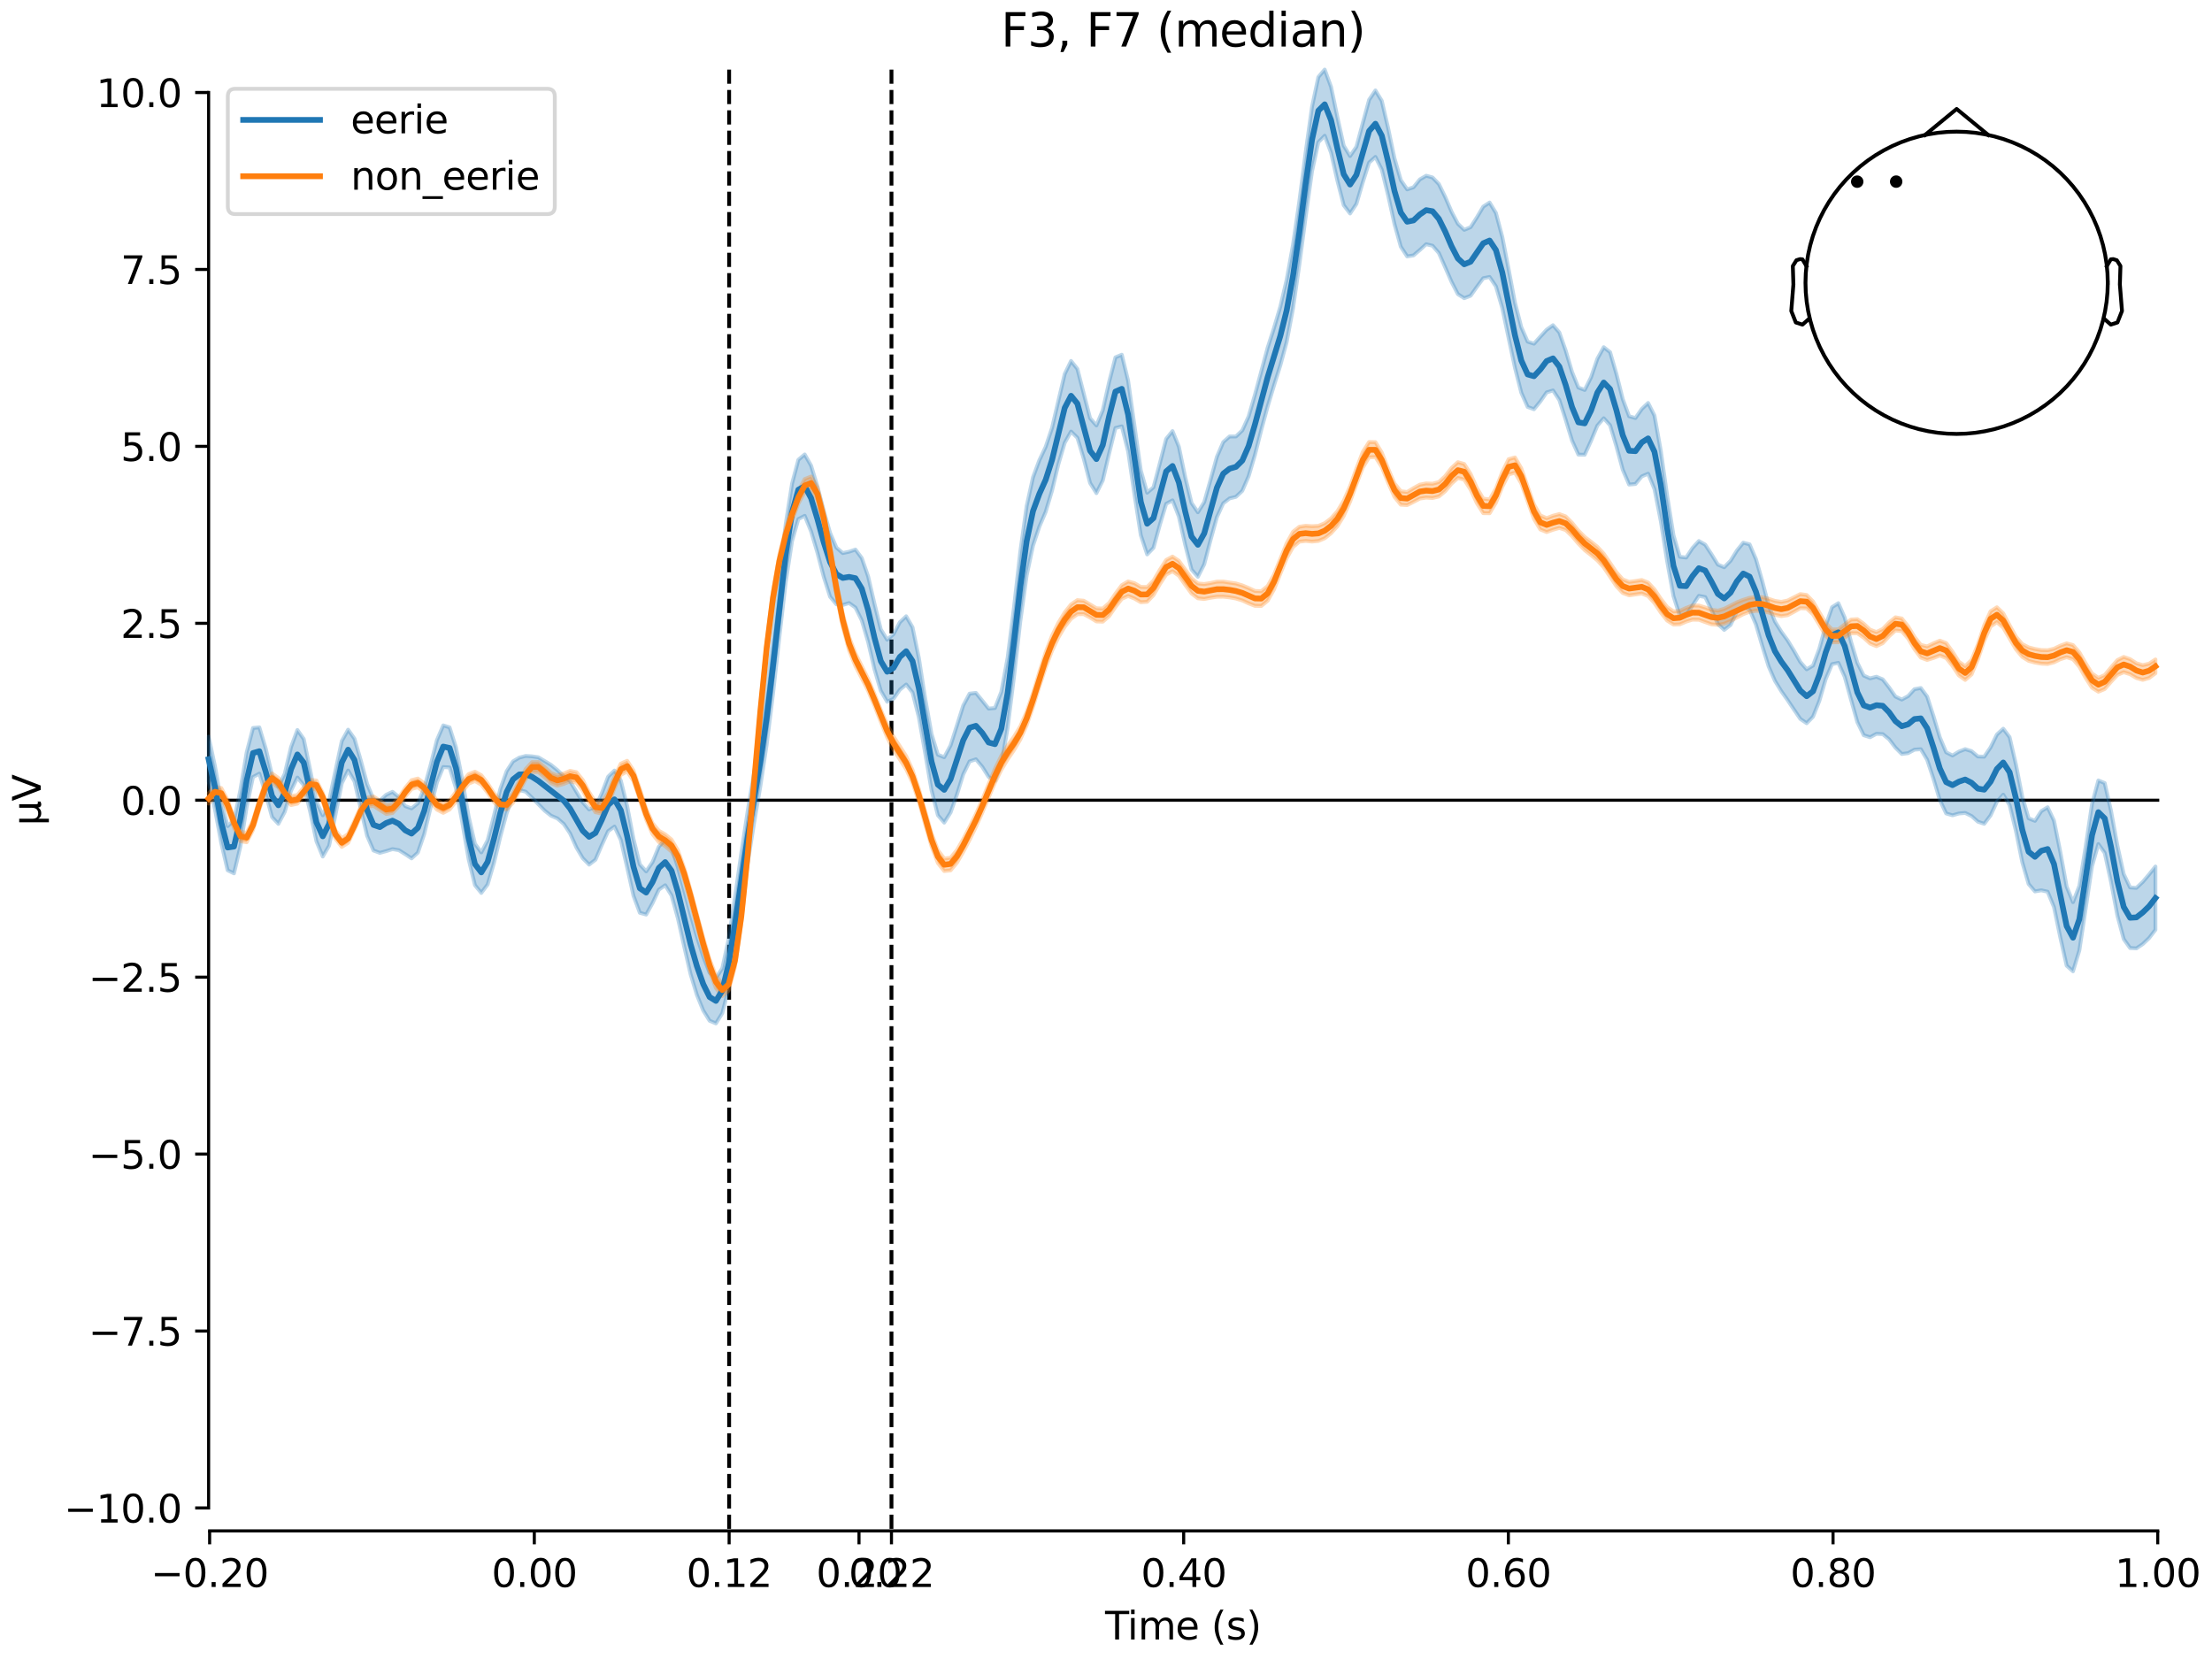 <?xml version="1.0" encoding="utf-8" standalone="no"?>
<!DOCTYPE svg PUBLIC "-//W3C//DTD SVG 1.1//EN"
  "http://www.w3.org/Graphics/SVG/1.1/DTD/svg11.dtd">
<svg xmlns:xlink="http://www.w3.org/1999/xlink" width="576pt" height="432pt" viewBox="0 0 576 432" xmlns="http://www.w3.org/2000/svg" version="1.1">
 <defs>
  <style type="text/css">*{stroke-linejoin: round; stroke-linecap: butt}</style>
 </defs>
 <g id="figure_1">
  <g id="patch_1">
   <path d="M 0 432 
L 576 432 
L 576 0 
L 0 0 
z
" style="fill: #ffffff"/>
  </g>
  <g id="axes_1">
   <g id="patch_2">
    <path d="M 54.324 398.644 
L 561.867 398.644 
L 561.867 18.118 
L 54.324 18.118 
L 54.324 398.644 
z
" style="fill: none; opacity: 0"/>
   </g>
   <g id="patch_3">
    <path d="M 54.324 392.67 
L 54.324 24.092 
" style="fill: none; stroke: #000000; stroke-width: 0.8; stroke-linejoin: miter; stroke-linecap: square"/>
   </g>
   <g id="LineCollection_1">
    <path d="M 189.862 18.118 
L 189.862 398.644 
" clip-path="url(#p3f98c80f24)" style="fill: none; stroke-dasharray: 3.7,1.6; stroke-dashoffset: 0; stroke: #000000"/>
    <path d="M 232.136 18.118 
L 232.136 398.644 
" clip-path="url(#p3f98c80f24)" style="fill: none; stroke-dasharray: 3.7,1.6; stroke-dashoffset: 0; stroke: #000000"/>
   </g>
   <g id="matplotlib.axis_1">
    <g id="xtick_1">
     <g id="line2d_1">
      <defs>
       <path id="mc641e44528" d="M 0 0 
L 0 3.5 
" style="stroke: #000000; stroke-width: 0.8"/>
      </defs>
      <g>
       <use xlink:href="#mc641e44528" x="54.588" y="398.644" style="stroke: #000000; stroke-width: 0.8"/>
      </g>
     </g>
     <g id="text_1">
      <!-- −0.20 -->
      <g transform="translate(39.265 413.242) scale(0.1 -0.1)">
       <defs>
        <path id="DejaVuSans-2212" d="M 678 2272 
L 4684 2272 
L 4684 1741 
L 678 1741 
L 678 2272 
z
" transform="scale(0.016)"/>
        <path id="DejaVuSans-30" d="M 2034 4250 
Q 1547 4250 1301 3770 
Q 1056 3291 1056 2328 
Q 1056 1369 1301 889 
Q 1547 409 2034 409 
Q 2525 409 2770 889 
Q 3016 1369 3016 2328 
Q 3016 3291 2770 3770 
Q 2525 4250 2034 4250 
z
M 2034 4750 
Q 2819 4750 3233 4129 
Q 3647 3509 3647 2328 
Q 3647 1150 3233 529 
Q 2819 -91 2034 -91 
Q 1250 -91 836 529 
Q 422 1150 422 2328 
Q 422 3509 836 4129 
Q 1250 4750 2034 4750 
z
" transform="scale(0.016)"/>
        <path id="DejaVuSans-2e" d="M 684 794 
L 1344 794 
L 1344 0 
L 684 0 
L 684 794 
z
" transform="scale(0.016)"/>
        <path id="DejaVuSans-32" d="M 1228 531 
L 3431 531 
L 3431 0 
L 469 0 
L 469 531 
Q 828 903 1448 1529 
Q 2069 2156 2228 2338 
Q 2531 2678 2651 2914 
Q 2772 3150 2772 3378 
Q 2772 3750 2511 3984 
Q 2250 4219 1831 4219 
Q 1534 4219 1204 4116 
Q 875 4013 500 3803 
L 500 4441 
Q 881 4594 1212 4672 
Q 1544 4750 1819 4750 
Q 2544 4750 2975 4387 
Q 3406 4025 3406 3419 
Q 3406 3131 3298 2873 
Q 3191 2616 2906 2266 
Q 2828 2175 2409 1742 
Q 1991 1309 1228 531 
z
" transform="scale(0.016)"/>
       </defs>
       <use xlink:href="#DejaVuSans-2212"/>
       <use xlink:href="#DejaVuSans-30" transform="translate(83.789 0)"/>
       <use xlink:href="#DejaVuSans-2e" transform="translate(147.412 0)"/>
       <use xlink:href="#DejaVuSans-32" transform="translate(179.199 0)"/>
       <use xlink:href="#DejaVuSans-30" transform="translate(242.822 0)"/>
      </g>
     </g>
    </g>
    <g id="xtick_2">
     <g id="line2d_2">
      <g>
       <use xlink:href="#mc641e44528" x="139.134" y="398.644" style="stroke: #000000; stroke-width: 0.8"/>
      </g>
     </g>
     <g id="text_2">
      <!-- 0.00 -->
      <g transform="translate(128.002 413.242) scale(0.1 -0.1)">
       <use xlink:href="#DejaVuSans-30"/>
       <use xlink:href="#DejaVuSans-2e" transform="translate(63.623 0)"/>
       <use xlink:href="#DejaVuSans-30" transform="translate(95.41 0)"/>
       <use xlink:href="#DejaVuSans-30" transform="translate(159.033 0)"/>
      </g>
     </g>
    </g>
    <g id="xtick_3">
     <g id="line2d_3">
      <g>
       <use xlink:href="#mc641e44528" x="189.862" y="398.644" style="stroke: #000000; stroke-width: 0.8"/>
      </g>
     </g>
     <g id="text_3">
      <!-- 0.12 -->
      <g transform="translate(178.729 413.242) scale(0.1 -0.1)">
       <defs>
        <path id="DejaVuSans-31" d="M 794 531 
L 1825 531 
L 1825 4091 
L 703 3866 
L 703 4441 
L 1819 4666 
L 2450 4666 
L 2450 531 
L 3481 531 
L 3481 0 
L 794 0 
L 794 531 
z
" transform="scale(0.016)"/>
       </defs>
       <use xlink:href="#DejaVuSans-30"/>
       <use xlink:href="#DejaVuSans-2e" transform="translate(63.623 0)"/>
       <use xlink:href="#DejaVuSans-31" transform="translate(95.41 0)"/>
       <use xlink:href="#DejaVuSans-32" transform="translate(159.033 0)"/>
      </g>
     </g>
    </g>
    <g id="xtick_4">
     <g id="line2d_4">
      <g>
       <use xlink:href="#mc641e44528" x="223.681" y="398.644" style="stroke: #000000; stroke-width: 0.8"/>
      </g>
     </g>
     <g id="text_4">
      <!-- 0.20 -->
      <g transform="translate(212.548 413.242) scale(0.1 -0.1)">
       <use xlink:href="#DejaVuSans-30"/>
       <use xlink:href="#DejaVuSans-2e" transform="translate(63.623 0)"/>
       <use xlink:href="#DejaVuSans-32" transform="translate(95.41 0)"/>
       <use xlink:href="#DejaVuSans-30" transform="translate(159.033 0)"/>
      </g>
     </g>
    </g>
    <g id="xtick_5">
     <g id="line2d_5">
      <g>
       <use xlink:href="#mc641e44528" x="232.136" y="398.644" style="stroke: #000000; stroke-width: 0.8"/>
      </g>
     </g>
     <g id="text_5">
      <!-- 0.22 -->
      <g transform="translate(221.003 413.242) scale(0.1 -0.1)">
       <use xlink:href="#DejaVuSans-30"/>
       <use xlink:href="#DejaVuSans-2e" transform="translate(63.623 0)"/>
       <use xlink:href="#DejaVuSans-32" transform="translate(95.41 0)"/>
       <use xlink:href="#DejaVuSans-32" transform="translate(159.033 0)"/>
      </g>
     </g>
    </g>
    <g id="xtick_6">
     <g id="line2d_6">
      <g>
       <use xlink:href="#mc641e44528" x="308.227" y="398.644" style="stroke: #000000; stroke-width: 0.8"/>
      </g>
     </g>
     <g id="text_6">
      <!-- 0.40 -->
      <g transform="translate(297.095 413.242) scale(0.1 -0.1)">
       <defs>
        <path id="DejaVuSans-34" d="M 2419 4116 
L 825 1625 
L 2419 1625 
L 2419 4116 
z
M 2253 4666 
L 3047 4666 
L 3047 1625 
L 3713 1625 
L 3713 1100 
L 3047 1100 
L 3047 0 
L 2419 0 
L 2419 1100 
L 313 1100 
L 313 1709 
L 2253 4666 
z
" transform="scale(0.016)"/>
       </defs>
       <use xlink:href="#DejaVuSans-30"/>
       <use xlink:href="#DejaVuSans-2e" transform="translate(63.623 0)"/>
       <use xlink:href="#DejaVuSans-34" transform="translate(95.41 0)"/>
       <use xlink:href="#DejaVuSans-30" transform="translate(159.033 0)"/>
      </g>
     </g>
    </g>
    <g id="xtick_7">
     <g id="line2d_7">
      <g>
       <use xlink:href="#mc641e44528" x="392.774" y="398.644" style="stroke: #000000; stroke-width: 0.8"/>
      </g>
     </g>
     <g id="text_7">
      <!-- 0.60 -->
      <g transform="translate(381.641 413.242) scale(0.1 -0.1)">
       <defs>
        <path id="DejaVuSans-36" d="M 2113 2584 
Q 1688 2584 1439 2293 
Q 1191 2003 1191 1497 
Q 1191 994 1439 701 
Q 1688 409 2113 409 
Q 2538 409 2786 701 
Q 3034 994 3034 1497 
Q 3034 2003 2786 2293 
Q 2538 2584 2113 2584 
z
M 3366 4563 
L 3366 3988 
Q 3128 4100 2886 4159 
Q 2644 4219 2406 4219 
Q 1781 4219 1451 3797 
Q 1122 3375 1075 2522 
Q 1259 2794 1537 2939 
Q 1816 3084 2150 3084 
Q 2853 3084 3261 2657 
Q 3669 2231 3669 1497 
Q 3669 778 3244 343 
Q 2819 -91 2113 -91 
Q 1303 -91 875 529 
Q 447 1150 447 2328 
Q 447 3434 972 4092 
Q 1497 4750 2381 4750 
Q 2619 4750 2861 4703 
Q 3103 4656 3366 4563 
z
" transform="scale(0.016)"/>
       </defs>
       <use xlink:href="#DejaVuSans-30"/>
       <use xlink:href="#DejaVuSans-2e" transform="translate(63.623 0)"/>
       <use xlink:href="#DejaVuSans-36" transform="translate(95.41 0)"/>
       <use xlink:href="#DejaVuSans-30" transform="translate(159.033 0)"/>
      </g>
     </g>
    </g>
    <g id="xtick_8">
     <g id="line2d_8">
      <g>
       <use xlink:href="#mc641e44528" x="477.32" y="398.644" style="stroke: #000000; stroke-width: 0.8"/>
      </g>
     </g>
     <g id="text_8">
      <!-- 0.80 -->
      <g transform="translate(466.188 413.242) scale(0.1 -0.1)">
       <defs>
        <path id="DejaVuSans-38" d="M 2034 2216 
Q 1584 2216 1326 1975 
Q 1069 1734 1069 1313 
Q 1069 891 1326 650 
Q 1584 409 2034 409 
Q 2484 409 2743 651 
Q 3003 894 3003 1313 
Q 3003 1734 2745 1975 
Q 2488 2216 2034 2216 
z
M 1403 2484 
Q 997 2584 770 2862 
Q 544 3141 544 3541 
Q 544 4100 942 4425 
Q 1341 4750 2034 4750 
Q 2731 4750 3128 4425 
Q 3525 4100 3525 3541 
Q 3525 3141 3298 2862 
Q 3072 2584 2669 2484 
Q 3125 2378 3379 2068 
Q 3634 1759 3634 1313 
Q 3634 634 3220 271 
Q 2806 -91 2034 -91 
Q 1263 -91 848 271 
Q 434 634 434 1313 
Q 434 1759 690 2068 
Q 947 2378 1403 2484 
z
M 1172 3481 
Q 1172 3119 1398 2916 
Q 1625 2713 2034 2713 
Q 2441 2713 2670 2916 
Q 2900 3119 2900 3481 
Q 2900 3844 2670 4047 
Q 2441 4250 2034 4250 
Q 1625 4250 1398 4047 
Q 1172 3844 1172 3481 
z
" transform="scale(0.016)"/>
       </defs>
       <use xlink:href="#DejaVuSans-30"/>
       <use xlink:href="#DejaVuSans-2e" transform="translate(63.623 0)"/>
       <use xlink:href="#DejaVuSans-38" transform="translate(95.41 0)"/>
       <use xlink:href="#DejaVuSans-30" transform="translate(159.033 0)"/>
      </g>
     </g>
    </g>
    <g id="xtick_9">
     <g id="line2d_9">
      <g>
       <use xlink:href="#mc641e44528" x="561.867" y="398.644" style="stroke: #000000; stroke-width: 0.8"/>
      </g>
     </g>
     <g id="text_9">
      <!-- 1.00 -->
      <g transform="translate(550.734 413.242) scale(0.1 -0.1)">
       <use xlink:href="#DejaVuSans-31"/>
       <use xlink:href="#DejaVuSans-2e" transform="translate(63.623 0)"/>
       <use xlink:href="#DejaVuSans-30" transform="translate(95.41 0)"/>
       <use xlink:href="#DejaVuSans-30" transform="translate(159.033 0)"/>
      </g>
     </g>
    </g>
    <g id="text_10">
     <!-- Time (s) -->
     <g transform="translate(287.766 426.92) scale(0.1 -0.1)">
      <defs>
       <path id="DejaVuSans-54" d="M -19 4666 
L 3928 4666 
L 3928 4134 
L 2272 4134 
L 2272 0 
L 1638 0 
L 1638 4134 
L -19 4134 
L -19 4666 
z
" transform="scale(0.016)"/>
       <path id="DejaVuSans-69" d="M 603 3500 
L 1178 3500 
L 1178 0 
L 603 0 
L 603 3500 
z
M 603 4863 
L 1178 4863 
L 1178 4134 
L 603 4134 
L 603 4863 
z
" transform="scale(0.016)"/>
       <path id="DejaVuSans-6d" d="M 3328 2828 
Q 3544 3216 3844 3400 
Q 4144 3584 4550 3584 
Q 5097 3584 5394 3201 
Q 5691 2819 5691 2113 
L 5691 0 
L 5113 0 
L 5113 2094 
Q 5113 2597 4934 2840 
Q 4756 3084 4391 3084 
Q 3944 3084 3684 2787 
Q 3425 2491 3425 1978 
L 3425 0 
L 2847 0 
L 2847 2094 
Q 2847 2600 2669 2842 
Q 2491 3084 2119 3084 
Q 1678 3084 1418 2786 
Q 1159 2488 1159 1978 
L 1159 0 
L 581 0 
L 581 3500 
L 1159 3500 
L 1159 2956 
Q 1356 3278 1631 3431 
Q 1906 3584 2284 3584 
Q 2666 3584 2933 3390 
Q 3200 3197 3328 2828 
z
" transform="scale(0.016)"/>
       <path id="DejaVuSans-65" d="M 3597 1894 
L 3597 1613 
L 953 1613 
Q 991 1019 1311 708 
Q 1631 397 2203 397 
Q 2534 397 2845 478 
Q 3156 559 3463 722 
L 3463 178 
Q 3153 47 2828 -22 
Q 2503 -91 2169 -91 
Q 1331 -91 842 396 
Q 353 884 353 1716 
Q 353 2575 817 3079 
Q 1281 3584 2069 3584 
Q 2775 3584 3186 3129 
Q 3597 2675 3597 1894 
z
M 3022 2063 
Q 3016 2534 2758 2815 
Q 2500 3097 2075 3097 
Q 1594 3097 1305 2825 
Q 1016 2553 972 2059 
L 3022 2063 
z
" transform="scale(0.016)"/>
       <path id="DejaVuSans-20" transform="scale(0.016)"/>
       <path id="DejaVuSans-28" d="M 1984 4856 
Q 1566 4138 1362 3434 
Q 1159 2731 1159 2009 
Q 1159 1288 1364 580 
Q 1569 -128 1984 -844 
L 1484 -844 
Q 1016 -109 783 600 
Q 550 1309 550 2009 
Q 550 2706 781 3412 
Q 1013 4119 1484 4856 
L 1984 4856 
z
" transform="scale(0.016)"/>
       <path id="DejaVuSans-73" d="M 2834 3397 
L 2834 2853 
Q 2591 2978 2328 3040 
Q 2066 3103 1784 3103 
Q 1356 3103 1142 2972 
Q 928 2841 928 2578 
Q 928 2378 1081 2264 
Q 1234 2150 1697 2047 
L 1894 2003 
Q 2506 1872 2764 1633 
Q 3022 1394 3022 966 
Q 3022 478 2636 193 
Q 2250 -91 1575 -91 
Q 1294 -91 989 -36 
Q 684 19 347 128 
L 347 722 
Q 666 556 975 473 
Q 1284 391 1588 391 
Q 1994 391 2212 530 
Q 2431 669 2431 922 
Q 2431 1156 2273 1281 
Q 2116 1406 1581 1522 
L 1381 1569 
Q 847 1681 609 1914 
Q 372 2147 372 2553 
Q 372 3047 722 3315 
Q 1072 3584 1716 3584 
Q 2034 3584 2315 3537 
Q 2597 3491 2834 3397 
z
" transform="scale(0.016)"/>
       <path id="DejaVuSans-29" d="M 513 4856 
L 1013 4856 
Q 1481 4119 1714 3412 
Q 1947 2706 1947 2009 
Q 1947 1309 1714 600 
Q 1481 -109 1013 -844 
L 513 -844 
Q 928 -128 1133 580 
Q 1338 1288 1338 2009 
Q 1338 2731 1133 3434 
Q 928 4138 513 4856 
z
" transform="scale(0.016)"/>
      </defs>
      <use xlink:href="#DejaVuSans-54"/>
      <use xlink:href="#DejaVuSans-69" transform="translate(57.959 0)"/>
      <use xlink:href="#DejaVuSans-6d" transform="translate(85.742 0)"/>
      <use xlink:href="#DejaVuSans-65" transform="translate(183.154 0)"/>
      <use xlink:href="#DejaVuSans-20" transform="translate(244.678 0)"/>
      <use xlink:href="#DejaVuSans-28" transform="translate(276.465 0)"/>
      <use xlink:href="#DejaVuSans-73" transform="translate(315.479 0)"/>
      <use xlink:href="#DejaVuSans-29" transform="translate(367.578 0)"/>
     </g>
    </g>
   </g>
   <g id="matplotlib.axis_2">
    <g id="ytick_1">
     <g id="line2d_10">
      <defs>
       <path id="m6e899279fc" d="M 0 0 
L -3.5 0 
" style="stroke: #000000; stroke-width: 0.8"/>
      </defs>
      <g>
       <use xlink:href="#m6e899279fc" x="54.324" y="392.67" style="stroke: #000000; stroke-width: 0.8"/>
      </g>
     </g>
     <g id="text_11">
      <!-- −10.0 -->
      <g transform="translate(16.678 396.469) scale(0.1 -0.1)">
       <use xlink:href="#DejaVuSans-2212"/>
       <use xlink:href="#DejaVuSans-31" transform="translate(83.789 0)"/>
       <use xlink:href="#DejaVuSans-30" transform="translate(147.412 0)"/>
       <use xlink:href="#DejaVuSans-2e" transform="translate(211.035 0)"/>
       <use xlink:href="#DejaVuSans-30" transform="translate(242.822 0)"/>
      </g>
     </g>
    </g>
    <g id="ytick_2">
     <g id="line2d_11">
      <g>
       <use xlink:href="#m6e899279fc" x="54.324" y="346.598" style="stroke: #000000; stroke-width: 0.8"/>
      </g>
     </g>
     <g id="text_12">
      <!-- −7.5 -->
      <g transform="translate(23.041 350.397) scale(0.1 -0.1)">
       <defs>
        <path id="DejaVuSans-37" d="M 525 4666 
L 3525 4666 
L 3525 4397 
L 1831 0 
L 1172 0 
L 2766 4134 
L 525 4134 
L 525 4666 
z
" transform="scale(0.016)"/>
        <path id="DejaVuSans-35" d="M 691 4666 
L 3169 4666 
L 3169 4134 
L 1269 4134 
L 1269 2991 
Q 1406 3038 1543 3061 
Q 1681 3084 1819 3084 
Q 2600 3084 3056 2656 
Q 3513 2228 3513 1497 
Q 3513 744 3044 326 
Q 2575 -91 1722 -91 
Q 1428 -91 1123 -41 
Q 819 9 494 109 
L 494 744 
Q 775 591 1075 516 
Q 1375 441 1709 441 
Q 2250 441 2565 725 
Q 2881 1009 2881 1497 
Q 2881 1984 2565 2268 
Q 2250 2553 1709 2553 
Q 1456 2553 1204 2497 
Q 953 2441 691 2322 
L 691 4666 
z
" transform="scale(0.016)"/>
       </defs>
       <use xlink:href="#DejaVuSans-2212"/>
       <use xlink:href="#DejaVuSans-37" transform="translate(83.789 0)"/>
       <use xlink:href="#DejaVuSans-2e" transform="translate(147.412 0)"/>
       <use xlink:href="#DejaVuSans-35" transform="translate(179.199 0)"/>
      </g>
     </g>
    </g>
    <g id="ytick_3">
     <g id="line2d_12">
      <g>
       <use xlink:href="#m6e899279fc" x="54.324" y="300.525" style="stroke: #000000; stroke-width: 0.8"/>
      </g>
     </g>
     <g id="text_13">
      <!-- −5.0 -->
      <g transform="translate(23.041 304.325) scale(0.1 -0.1)">
       <use xlink:href="#DejaVuSans-2212"/>
       <use xlink:href="#DejaVuSans-35" transform="translate(83.789 0)"/>
       <use xlink:href="#DejaVuSans-2e" transform="translate(147.412 0)"/>
       <use xlink:href="#DejaVuSans-30" transform="translate(179.199 0)"/>
      </g>
     </g>
    </g>
    <g id="ytick_4">
     <g id="line2d_13">
      <g>
       <use xlink:href="#m6e899279fc" x="54.324" y="254.453" style="stroke: #000000; stroke-width: 0.8"/>
      </g>
     </g>
     <g id="text_14">
      <!-- −2.5 -->
      <g transform="translate(23.041 258.252) scale(0.1 -0.1)">
       <use xlink:href="#DejaVuSans-2212"/>
       <use xlink:href="#DejaVuSans-32" transform="translate(83.789 0)"/>
       <use xlink:href="#DejaVuSans-2e" transform="translate(147.412 0)"/>
       <use xlink:href="#DejaVuSans-35" transform="translate(179.199 0)"/>
      </g>
     </g>
    </g>
    <g id="ytick_5">
     <g id="line2d_14">
      <g>
       <use xlink:href="#m6e899279fc" x="54.324" y="208.381" style="stroke: #000000; stroke-width: 0.8"/>
      </g>
     </g>
     <g id="text_15">
      <!-- 0.0 -->
      <g transform="translate(31.421 212.18) scale(0.1 -0.1)">
       <use xlink:href="#DejaVuSans-30"/>
       <use xlink:href="#DejaVuSans-2e" transform="translate(63.623 0)"/>
       <use xlink:href="#DejaVuSans-30" transform="translate(95.41 0)"/>
      </g>
     </g>
    </g>
    <g id="ytick_6">
     <g id="line2d_15">
      <g>
       <use xlink:href="#m6e899279fc" x="54.324" y="162.309" style="stroke: #000000; stroke-width: 0.8"/>
      </g>
     </g>
     <g id="text_16">
      <!-- 2.5 -->
      <g transform="translate(31.421 166.108) scale(0.1 -0.1)">
       <use xlink:href="#DejaVuSans-32"/>
       <use xlink:href="#DejaVuSans-2e" transform="translate(63.623 0)"/>
       <use xlink:href="#DejaVuSans-35" transform="translate(95.41 0)"/>
      </g>
     </g>
    </g>
    <g id="ytick_7">
     <g id="line2d_16">
      <g>
       <use xlink:href="#m6e899279fc" x="54.324" y="116.236" style="stroke: #000000; stroke-width: 0.8"/>
      </g>
     </g>
     <g id="text_17">
      <!-- 5.0 -->
      <g transform="translate(31.421 120.036) scale(0.1 -0.1)">
       <use xlink:href="#DejaVuSans-35"/>
       <use xlink:href="#DejaVuSans-2e" transform="translate(63.623 0)"/>
       <use xlink:href="#DejaVuSans-30" transform="translate(95.41 0)"/>
      </g>
     </g>
    </g>
    <g id="ytick_8">
     <g id="line2d_17">
      <g>
       <use xlink:href="#m6e899279fc" x="54.324" y="70.164" style="stroke: #000000; stroke-width: 0.8"/>
      </g>
     </g>
     <g id="text_18">
      <!-- 7.5 -->
      <g transform="translate(31.421 73.963) scale(0.1 -0.1)">
       <use xlink:href="#DejaVuSans-37"/>
       <use xlink:href="#DejaVuSans-2e" transform="translate(63.623 0)"/>
       <use xlink:href="#DejaVuSans-35" transform="translate(95.41 0)"/>
      </g>
     </g>
    </g>
    <g id="ytick_9">
     <g id="line2d_18">
      <g>
       <use xlink:href="#m6e899279fc" x="54.324" y="24.092" style="stroke: #000000; stroke-width: 0.8"/>
      </g>
     </g>
     <g id="text_19">
      <!-- 10.0 -->
      <g transform="translate(25.058 27.891) scale(0.1 -0.1)">
       <use xlink:href="#DejaVuSans-31"/>
       <use xlink:href="#DejaVuSans-30" transform="translate(63.623 0)"/>
       <use xlink:href="#DejaVuSans-2e" transform="translate(127.246 0)"/>
       <use xlink:href="#DejaVuSans-30" transform="translate(159.033 0)"/>
      </g>
     </g>
    </g>
    <g id="text_20">
     <!-- µV -->
     <g transform="translate(10.599 214.982) rotate(-90) scale(0.1 -0.1)">
      <defs>
       <path id="DejaVuSans-b5" d="M 544 -1331 
L 544 3500 
L 1119 3500 
L 1119 1325 
Q 1119 872 1334 640 
Q 1550 409 1972 409 
Q 2434 409 2667 671 
Q 2900 934 2900 1459 
L 2900 3500 
L 3475 3500 
L 3475 806 
Q 3475 619 3529 530 
Q 3584 441 3700 441 
Q 3728 441 3778 458 
Q 3828 475 3916 513 
L 3916 50 
Q 3788 -22 3673 -56 
Q 3559 -91 3450 -91 
Q 3234 -91 3106 31 
Q 2978 153 2931 403 
Q 2775 156 2548 32 
Q 2322 -91 2016 -91 
Q 1697 -91 1473 31 
Q 1250 153 1119 397 
L 1119 -1331 
L 544 -1331 
z
" transform="scale(0.016)"/>
       <path id="DejaVuSans-56" d="M 1831 0 
L 50 4666 
L 709 4666 
L 2188 738 
L 3669 4666 
L 4325 4666 
L 2547 0 
L 1831 0 
z
" transform="scale(0.016)"/>
      </defs>
      <use xlink:href="#DejaVuSans-b5"/>
      <use xlink:href="#DejaVuSans-56" transform="translate(63.623 0)"/>
     </g>
    </g>
   </g>
   <g id="patch_4">
    <path d="M 54.588 398.644 
L 561.867 398.644 
" style="fill: none; stroke: #000000; stroke-width: 0.8; stroke-linejoin: miter; stroke-linecap: square"/>
   </g>
   <g id="patch_5">
    <path d="M 54.324 208.381 
L 561.867 208.381 
" style="fill: none; stroke: #000000; stroke-width: 0.8; stroke-linejoin: miter; stroke-linecap: square"/>
   </g>
   <g id="text_21">
    <!-- F3, F7 (median) -->
    <g transform="translate(260.664 12.118) scale(0.12 -0.12)">
     <defs>
      <path id="DejaVuSans-46" d="M 628 4666 
L 3309 4666 
L 3309 4134 
L 1259 4134 
L 1259 2759 
L 3109 2759 
L 3109 2228 
L 1259 2228 
L 1259 0 
L 628 0 
L 628 4666 
z
" transform="scale(0.016)"/>
      <path id="DejaVuSans-33" d="M 2597 2516 
Q 3050 2419 3304 2112 
Q 3559 1806 3559 1356 
Q 3559 666 3084 287 
Q 2609 -91 1734 -91 
Q 1441 -91 1130 -33 
Q 819 25 488 141 
L 488 750 
Q 750 597 1062 519 
Q 1375 441 1716 441 
Q 2309 441 2620 675 
Q 2931 909 2931 1356 
Q 2931 1769 2642 2001 
Q 2353 2234 1838 2234 
L 1294 2234 
L 1294 2753 
L 1863 2753 
Q 2328 2753 2575 2939 
Q 2822 3125 2822 3475 
Q 2822 3834 2567 4026 
Q 2313 4219 1838 4219 
Q 1578 4219 1281 4162 
Q 984 4106 628 3988 
L 628 4550 
Q 988 4650 1302 4700 
Q 1616 4750 1894 4750 
Q 2613 4750 3031 4423 
Q 3450 4097 3450 3541 
Q 3450 3153 3228 2886 
Q 3006 2619 2597 2516 
z
" transform="scale(0.016)"/>
      <path id="DejaVuSans-2c" d="M 750 794 
L 1409 794 
L 1409 256 
L 897 -744 
L 494 -744 
L 750 256 
L 750 794 
z
" transform="scale(0.016)"/>
      <path id="DejaVuSans-64" d="M 2906 2969 
L 2906 4863 
L 3481 4863 
L 3481 0 
L 2906 0 
L 2906 525 
Q 2725 213 2448 61 
Q 2172 -91 1784 -91 
Q 1150 -91 751 415 
Q 353 922 353 1747 
Q 353 2572 751 3078 
Q 1150 3584 1784 3584 
Q 2172 3584 2448 3432 
Q 2725 3281 2906 2969 
z
M 947 1747 
Q 947 1113 1208 752 
Q 1469 391 1925 391 
Q 2381 391 2643 752 
Q 2906 1113 2906 1747 
Q 2906 2381 2643 2742 
Q 2381 3103 1925 3103 
Q 1469 3103 1208 2742 
Q 947 2381 947 1747 
z
" transform="scale(0.016)"/>
      <path id="DejaVuSans-61" d="M 2194 1759 
Q 1497 1759 1228 1600 
Q 959 1441 959 1056 
Q 959 750 1161 570 
Q 1363 391 1709 391 
Q 2188 391 2477 730 
Q 2766 1069 2766 1631 
L 2766 1759 
L 2194 1759 
z
M 3341 1997 
L 3341 0 
L 2766 0 
L 2766 531 
Q 2569 213 2275 61 
Q 1981 -91 1556 -91 
Q 1019 -91 701 211 
Q 384 513 384 1019 
Q 384 1609 779 1909 
Q 1175 2209 1959 2209 
L 2766 2209 
L 2766 2266 
Q 2766 2663 2505 2880 
Q 2244 3097 1772 3097 
Q 1472 3097 1187 3025 
Q 903 2953 641 2809 
L 641 3341 
Q 956 3463 1253 3523 
Q 1550 3584 1831 3584 
Q 2591 3584 2966 3190 
Q 3341 2797 3341 1997 
z
" transform="scale(0.016)"/>
      <path id="DejaVuSans-6e" d="M 3513 2113 
L 3513 0 
L 2938 0 
L 2938 2094 
Q 2938 2591 2744 2837 
Q 2550 3084 2163 3084 
Q 1697 3084 1428 2787 
Q 1159 2491 1159 1978 
L 1159 0 
L 581 0 
L 581 3500 
L 1159 3500 
L 1159 2956 
Q 1366 3272 1645 3428 
Q 1925 3584 2291 3584 
Q 2894 3584 3203 3211 
Q 3513 2838 3513 2113 
z
" transform="scale(0.016)"/>
     </defs>
     <use xlink:href="#DejaVuSans-46"/>
     <use xlink:href="#DejaVuSans-33" transform="translate(57.52 0)"/>
     <use xlink:href="#DejaVuSans-2c" transform="translate(121.143 0)"/>
     <use xlink:href="#DejaVuSans-20" transform="translate(152.93 0)"/>
     <use xlink:href="#DejaVuSans-46" transform="translate(184.717 0)"/>
     <use xlink:href="#DejaVuSans-37" transform="translate(242.236 0)"/>
     <use xlink:href="#DejaVuSans-20" transform="translate(305.859 0)"/>
     <use xlink:href="#DejaVuSans-28" transform="translate(337.646 0)"/>
     <use xlink:href="#DejaVuSans-6d" transform="translate(376.66 0)"/>
     <use xlink:href="#DejaVuSans-65" transform="translate(474.072 0)"/>
     <use xlink:href="#DejaVuSans-64" transform="translate(535.596 0)"/>
     <use xlink:href="#DejaVuSans-69" transform="translate(599.072 0)"/>
     <use xlink:href="#DejaVuSans-61" transform="translate(626.855 0)"/>
     <use xlink:href="#DejaVuSans-6e" transform="translate(688.135 0)"/>
     <use xlink:href="#DejaVuSans-29" transform="translate(751.514 0)"/>
    </g>
   </g>
   <g id="legend_1">
    <g id="patch_6">
     <path d="M 61.324 55.753 
L 142.466 55.753 
Q 144.466 55.753 144.466 53.753 
L 144.466 25.118 
Q 144.466 23.118 142.466 23.118 
L 61.324 23.118 
Q 59.324 23.118 59.324 25.118 
L 59.324 53.753 
Q 59.324 55.753 61.324 55.753 
z
" style="fill: #ffffff; opacity: 0.8; stroke: #cccccc; stroke-linejoin: miter"/>
    </g>
    <g id="line2d_19">
     <path d="M 63.324 31.217 
L 73.324 31.217 
L 83.324 31.217 
" style="fill: none; stroke: #1f77b4; stroke-width: 1.5; stroke-linecap: square"/>
    </g>
    <g id="text_22">
     <!-- eerie -->
     <g transform="translate(91.324 34.717) scale(0.1 -0.1)">
      <defs>
       <path id="DejaVuSans-72" d="M 2631 2963 
Q 2534 3019 2420 3045 
Q 2306 3072 2169 3072 
Q 1681 3072 1420 2755 
Q 1159 2438 1159 1844 
L 1159 0 
L 581 0 
L 581 3500 
L 1159 3500 
L 1159 2956 
Q 1341 3275 1631 3429 
Q 1922 3584 2338 3584 
Q 2397 3584 2469 3576 
Q 2541 3569 2628 3553 
L 2631 2963 
z
" transform="scale(0.016)"/>
      </defs>
      <use xlink:href="#DejaVuSans-65"/>
      <use xlink:href="#DejaVuSans-65" transform="translate(61.523 0)"/>
      <use xlink:href="#DejaVuSans-72" transform="translate(123.047 0)"/>
      <use xlink:href="#DejaVuSans-69" transform="translate(164.16 0)"/>
      <use xlink:href="#DejaVuSans-65" transform="translate(191.943 0)"/>
     </g>
    </g>
    <g id="line2d_20">
     <path d="M 63.324 45.895 
L 73.324 45.895 
L 83.324 45.895 
" style="fill: none; stroke: #ff7f0e; stroke-width: 1.5; stroke-linecap: square"/>
    </g>
    <g id="text_23">
     <!-- non_eerie -->
     <g transform="translate(91.324 49.395) scale(0.1 -0.1)">
      <defs>
       <path id="DejaVuSans-6f" d="M 1959 3097 
Q 1497 3097 1228 2736 
Q 959 2375 959 1747 
Q 959 1119 1226 758 
Q 1494 397 1959 397 
Q 2419 397 2687 759 
Q 2956 1122 2956 1747 
Q 2956 2369 2687 2733 
Q 2419 3097 1959 3097 
z
M 1959 3584 
Q 2709 3584 3137 3096 
Q 3566 2609 3566 1747 
Q 3566 888 3137 398 
Q 2709 -91 1959 -91 
Q 1206 -91 779 398 
Q 353 888 353 1747 
Q 353 2609 779 3096 
Q 1206 3584 1959 3584 
z
" transform="scale(0.016)"/>
       <path id="DejaVuSans-5f" d="M 3263 -1063 
L 3263 -1509 
L -63 -1509 
L -63 -1063 
L 3263 -1063 
z
" transform="scale(0.016)"/>
      </defs>
      <use xlink:href="#DejaVuSans-6e"/>
      <use xlink:href="#DejaVuSans-6f" transform="translate(63.379 0)"/>
      <use xlink:href="#DejaVuSans-6e" transform="translate(124.561 0)"/>
      <use xlink:href="#DejaVuSans-5f" transform="translate(187.939 0)"/>
      <use xlink:href="#DejaVuSans-65" transform="translate(237.939 0)"/>
      <use xlink:href="#DejaVuSans-65" transform="translate(299.463 0)"/>
      <use xlink:href="#DejaVuSans-72" transform="translate(360.986 0)"/>
      <use xlink:href="#DejaVuSans-69" transform="translate(402.1 0)"/>
      <use xlink:href="#DejaVuSans-65" transform="translate(429.883 0)"/>
     </g>
    </g>
   </g>
   <g id="FillBetweenPolyCollection_1">
    <defs>
     <path id="m739a06004b" d="M 54.324 -240.179 
L 54.324 -228.437 
L 55.975 -221.283 
L 57.626 -212.416 
L 59.278 -205.376 
L 60.929 -204.578 
L 62.58 -211.492 
L 64.231 -221.877 
L 65.883 -229.655 
L 67.534 -230.554 
L 69.185 -225.298 
L 70.837 -219.226 
L 72.488 -217.472 
L 74.139 -220.576 
L 75.791 -226.098 
L 77.442 -229.521 
L 79.093 -227.537 
L 80.744 -220.734 
L 82.396 -212.936 
L 84.047 -208.957 
L 85.698 -211.767 
L 87.35 -219.787 
L 89.001 -228.033 
L 90.652 -231.363 
L 92.304 -228.534 
L 93.955 -221.352 
L 95.606 -214.323 
L 97.257 -210.527 
L 98.909 -209.918 
L 100.56 -210.368 
L 102.211 -210.891 
L 103.863 -210.611 
L 105.514 -209.579 
L 107.165 -208.48 
L 108.817 -209.982 
L 110.468 -214.792 
L 112.119 -221.672 
L 113.77 -228.235 
L 115.422 -232.263 
L 117.073 -232.152 
L 118.724 -226.746 
L 120.376 -217.817 
L 122.027 -208.271 
L 123.678 -201.499 
L 125.33 -199.486 
L 126.981 -201.679 
L 128.632 -207.294 
L 130.283 -214.116 
L 131.935 -220.235 
L 133.586 -224.654 
L 135.237 -226.262 
L 136.889 -225.851 
L 138.54 -224.273 
L 140.191 -222.585 
L 141.843 -220.9 
L 143.494 -219.587 
L 145.145 -218.883 
L 146.796 -217.454 
L 148.448 -214.977 
L 150.099 -211.305 
L 151.75 -208.52 
L 153.402 -206.856 
L 155.053 -208.119 
L 156.704 -211.937 
L 158.356 -215.572 
L 160.007 -216.768 
L 161.658 -213.269 
L 163.309 -206.13 
L 164.961 -198.736 
L 166.612 -194.307 
L 168.263 -193.845 
L 169.915 -196.81 
L 171.566 -200.331 
L 173.217 -201.479 
L 174.869 -198.808 
L 176.52 -192.844 
L 178.171 -185.492 
L 179.822 -178.334 
L 181.474 -172.905 
L 183.125 -168.854 
L 184.776 -166.2 
L 186.428 -165.504 
L 188.079 -168.158 
L 189.73 -174.568 
L 191.381 -184.502 
L 193.033 -195.924 
L 194.684 -207.213 
L 196.335 -217.527 
L 197.987 -227.225 
L 199.638 -238.068 
L 201.289 -251.31 
L 202.941 -266.07 
L 204.592 -280.331 
L 206.243 -291.063 
L 207.894 -296.835 
L 209.546 -297.677 
L 211.197 -293.641 
L 212.848 -288.092 
L 214.5 -281.791 
L 216.151 -276.61 
L 217.802 -274.633 
L 219.454 -274.469 
L 221.105 -274.971 
L 222.756 -273.781 
L 224.407 -270.442 
L 226.059 -264.828 
L 227.71 -257.737 
L 229.361 -252.12 
L 231.013 -249.273 
L 232.664 -250.037 
L 234.315 -252.394 
L 235.967 -253.751 
L 237.618 -251.677 
L 239.269 -245.212 
L 240.92 -235.859 
L 242.572 -226.198 
L 244.223 -219.708 
L 245.874 -217.791 
L 247.526 -220.41 
L 249.177 -225.056 
L 250.828 -230.352 
L 252.48 -233.732 
L 254.131 -234.28 
L 255.782 -232.312 
L 257.433 -229.684 
L 259.085 -228.69 
L 260.736 -232.797 
L 262.387 -242.516 
L 264.039 -255.752 
L 265.69 -270.215 
L 267.341 -282.141 
L 268.993 -289.899 
L 270.644 -294.85 
L 272.295 -298.717 
L 273.946 -304.244 
L 275.598 -311.103 
L 277.249 -316.678 
L 278.9 -319.626 
L 280.552 -318.003 
L 282.203 -312.549 
L 283.854 -306.223 
L 285.506 -303.585 
L 287.157 -306.873 
L 288.808 -313.892 
L 290.459 -320.549 
L 292.111 -320.982 
L 293.762 -314.448 
L 295.413 -303.214 
L 297.065 -292.645 
L 298.716 -287.63 
L 300.367 -289.347 
L 302.019 -295.322 
L 303.67 -300.809 
L 305.321 -301.706 
L 306.972 -297.494 
L 308.624 -290.132 
L 310.275 -283.687 
L 311.926 -281.796 
L 313.578 -285.052 
L 315.229 -291.38 
L 316.88 -297.337 
L 318.532 -300.937 
L 320.183 -302.216 
L 321.834 -302.621 
L 323.485 -304.17 
L 325.137 -307.981 
L 326.788 -313.555 
L 328.439 -320.059 
L 330.091 -326.143 
L 331.742 -331.602 
L 333.393 -336.848 
L 335.045 -342.94 
L 336.696 -351.662 
L 338.347 -363.095 
L 339.998 -375.578 
L 341.65 -387.404 
L 343.301 -394.972 
L 344.952 -396.651 
L 346.604 -392.218 
L 348.255 -384.942 
L 349.906 -378.558 
L 351.558 -376.405 
L 353.209 -378.897 
L 354.86 -384.496 
L 356.511 -389.666 
L 358.163 -391.138 
L 359.814 -387.823 
L 361.465 -381.121 
L 363.117 -373.668 
L 364.768 -367.751 
L 366.419 -365.225 
L 368.07 -365.493 
L 369.722 -366.9 
L 371.373 -368.409 
L 373.024 -368.015 
L 374.676 -366.11 
L 376.327 -362.383 
L 377.978 -358.613 
L 379.63 -355.404 
L 381.281 -354.351 
L 382.932 -354.983 
L 384.583 -357.3 
L 386.235 -359.543 
L 387.886 -359.882 
L 389.537 -357.423 
L 391.189 -351.784 
L 392.84 -343.969 
L 394.491 -336.234 
L 396.143 -329.737 
L 397.794 -326.037 
L 399.445 -325.432 
L 401.096 -327.447 
L 402.748 -329.822 
L 404.399 -330.329 
L 406.05 -327.824 
L 407.702 -322.693 
L 409.353 -317.269 
L 411.004 -313.622 
L 412.656 -313.586 
L 414.307 -317.194 
L 415.958 -321.178 
L 417.609 -323.09 
L 419.261 -321.255 
L 420.912 -315.753 
L 422.563 -309.667 
L 424.215 -305.817 
L 425.866 -305.967 
L 427.517 -307.945 
L 429.169 -308.651 
L 430.82 -304.637 
L 432.471 -296.291 
L 434.122 -285.837 
L 435.774 -276.749 
L 437.425 -271.62 
L 439.076 -271.835 
L 440.728 -274.337 
L 442.379 -276.84 
L 444.03 -276.519 
L 445.682 -273.103 
L 447.333 -269.507 
L 448.984 -267.976 
L 450.635 -269.267 
L 452.287 -272.71 
L 453.938 -273.977 
L 455.589 -273.219 
L 457.241 -269.381 
L 458.892 -263.782 
L 460.543 -258.477 
L 462.195 -254.703 
L 463.846 -252.024 
L 465.497 -249.68 
L 467.148 -247.218 
L 468.8 -244.79 
L 470.451 -243.674 
L 472.102 -245.357 
L 473.754 -249.474 
L 475.405 -255.138 
L 477.056 -259.053 
L 478.708 -259.394 
L 480.359 -255.747 
L 482.01 -249.785 
L 483.661 -243.94 
L 485.313 -240.546 
L 486.964 -240.021 
L 488.615 -240.912 
L 490.267 -240.833 
L 491.918 -239.481 
L 493.569 -237.308 
L 495.221 -235.663 
L 496.872 -235.882 
L 498.523 -236.784 
L 500.174 -236.903 
L 501.826 -234.153 
L 503.477 -229.177 
L 505.128 -223.662 
L 506.78 -220.176 
L 508.431 -219.694 
L 510.082 -220.164 
L 511.734 -220.31 
L 513.385 -219.505 
L 515.036 -218.037 
L 516.687 -217.479 
L 518.339 -219.667 
L 519.99 -223.225 
L 521.641 -225.073 
L 523.293 -222.366 
L 524.944 -215.615 
L 526.595 -207.482 
L 528.246 -201.788 
L 529.898 -199.875 
L 531.549 -200.162 
L 533.2 -199.799 
L 534.852 -195.8 
L 536.503 -187.867 
L 538.154 -180.542 
L 539.806 -179.074 
L 541.457 -184.502 
L 543.108 -195.428 
L 544.759 -206.434 
L 546.411 -212.208 
L 548.062 -209.893 
L 549.713 -202.338 
L 551.365 -193.579 
L 553.016 -187.455 
L 554.667 -185.135 
L 556.319 -185.044 
L 557.97 -186.16 
L 559.621 -187.728 
L 561.272 -189.881 
L 561.272 -206.364 
L 561.272 -206.364 
L 559.621 -204.31 
L 557.97 -202.361 
L 556.319 -200.801 
L 554.667 -200.915 
L 553.016 -204.394 
L 551.365 -211.796 
L 549.713 -220.829 
L 548.062 -228.087 
L 546.411 -228.776 
L 544.759 -222.66 
L 543.108 -211.567 
L 541.457 -201.327 
L 539.806 -197.08 
L 538.154 -201.125 
L 536.503 -210.163 
L 534.852 -218.317 
L 533.2 -221.796 
L 531.549 -220.785 
L 529.898 -218.258 
L 528.246 -218.916 
L 526.595 -224.537 
L 524.944 -232.933 
L 523.293 -240.065 
L 521.641 -242.247 
L 519.99 -240.742 
L 518.339 -237.392 
L 516.687 -234.957 
L 515.036 -235.016 
L 513.385 -236.404 
L 511.734 -236.924 
L 510.082 -236.279 
L 508.431 -235.272 
L 506.78 -236.101 
L 505.128 -240.01 
L 503.477 -245.521 
L 501.826 -250.628 
L 500.174 -252.842 
L 498.523 -252.535 
L 496.872 -250.741 
L 495.221 -249.84 
L 493.569 -250.619 
L 491.918 -252.987 
L 490.267 -255.095 
L 488.615 -255.781 
L 486.964 -255.355 
L 485.313 -256.084 
L 483.661 -259.403 
L 482.01 -264.874 
L 480.359 -271.182 
L 478.708 -274.935 
L 477.056 -273.881 
L 475.405 -269.128 
L 473.754 -263.093 
L 472.102 -258.682 
L 470.451 -257.717 
L 468.8 -259.624 
L 467.148 -262.555 
L 465.497 -265.253 
L 463.846 -267.517 
L 462.195 -270.15 
L 460.543 -274.345 
L 458.892 -280.689 
L 457.241 -286.424 
L 455.589 -290.255 
L 453.938 -290.688 
L 452.287 -288.64 
L 450.635 -285.979 
L 448.984 -284.291 
L 447.333 -284.986 
L 445.682 -287.656 
L 444.03 -290.178 
L 442.379 -291.113 
L 440.728 -289.31 
L 439.076 -286.813 
L 437.425 -287.016 
L 435.774 -292.616 
L 434.122 -302.917 
L 432.471 -314.599 
L 430.82 -323.792 
L 429.169 -327.073 
L 427.517 -325.51 
L 425.866 -323.141 
L 424.215 -323.613 
L 422.563 -328.08 
L 420.912 -334.631 
L 419.261 -340.301 
L 417.609 -341.594 
L 415.958 -338.601 
L 414.307 -333.765 
L 412.656 -330.456 
L 411.004 -331.082 
L 409.353 -335.156 
L 407.702 -340.725 
L 406.05 -345.428 
L 404.399 -347.323 
L 402.748 -346.149 
L 401.096 -344.347 
L 399.445 -342.503 
L 397.794 -343.043 
L 396.143 -346.825 
L 394.491 -353.195 
L 392.84 -361.9 
L 391.189 -370.341 
L 389.537 -376.545 
L 387.886 -379.267 
L 386.235 -378.202 
L 384.583 -375.405 
L 382.932 -372.84 
L 381.281 -372.155 
L 379.63 -373.741 
L 377.978 -376.885 
L 376.327 -380.718 
L 374.676 -384.075 
L 373.024 -385.795 
L 371.373 -386.24 
L 369.722 -385.281 
L 368.07 -383.235 
L 366.419 -382.689 
L 364.768 -385.101 
L 363.117 -390.798 
L 361.465 -398.64 
L 359.814 -405.74 
L 358.163 -408.449 
L 356.511 -406.018 
L 354.86 -399.923 
L 353.209 -393.786 
L 351.558 -391.363 
L 349.906 -394.074 
L 348.255 -401.493 
L 346.604 -409.393 
L 344.952 -413.882 
L 343.301 -411.951 
L 341.65 -404.209 
L 339.998 -392.409 
L 338.347 -379.588 
L 336.696 -368.268 
L 335.045 -359.156 
L 333.393 -352.149 
L 331.742 -346.587 
L 330.091 -341.462 
L 328.439 -335.336 
L 326.788 -329.233 
L 325.137 -323.563 
L 323.485 -319.927 
L 321.834 -318.35 
L 320.183 -318.348 
L 318.532 -316.887 
L 316.88 -313.065 
L 315.229 -307.074 
L 313.578 -301.259 
L 311.926 -298.609 
L 310.275 -301.028 
L 308.624 -307.772 
L 306.972 -315.702 
L 305.321 -319.749 
L 303.67 -317.715 
L 302.019 -311.365 
L 300.367 -305.104 
L 298.716 -303.705 
L 297.065 -309.502 
L 295.413 -321.171 
L 293.762 -332.858 
L 292.111 -339.635 
L 290.459 -338.945 
L 288.808 -332.517 
L 287.157 -325.183 
L 285.506 -321.217 
L 283.854 -323.11 
L 282.203 -329.513 
L 280.552 -335.94 
L 278.9 -338.006 
L 277.249 -334.62 
L 275.598 -327.645 
L 273.946 -320.573 
L 272.295 -315.659 
L 270.644 -312.159 
L 268.993 -307.723 
L 267.341 -300.23 
L 265.69 -288.401 
L 264.039 -273.861 
L 262.387 -260.746 
L 260.736 -251.842 
L 259.085 -247.638 
L 257.433 -247.489 
L 255.782 -249.557 
L 254.131 -251.577 
L 252.48 -251.381 
L 250.828 -248.291 
L 249.177 -243.082 
L 247.526 -237.9 
L 245.874 -234.821 
L 244.223 -235.477 
L 242.572 -240.89 
L 240.92 -250.088 
L 239.269 -260.674 
L 237.618 -268.67 
L 235.967 -271.529 
L 234.315 -269.973 
L 232.664 -266.855 
L 231.013 -265.425 
L 229.361 -268.116 
L 227.71 -274.803 
L 226.059 -281.913 
L 224.407 -286.687 
L 222.756 -288.901 
L 221.105 -288.339 
L 219.454 -287.985 
L 217.802 -289.414 
L 216.151 -293.26 
L 214.5 -298.938 
L 212.848 -305.353 
L 211.197 -310.787 
L 209.546 -313.665 
L 207.894 -312.276 
L 206.243 -306.044 
L 204.592 -295.51 
L 202.941 -281.114 
L 201.289 -266.034 
L 199.638 -252.108 
L 197.987 -240.35 
L 196.335 -230.6 
L 194.684 -220.74 
L 193.033 -209.894 
L 191.381 -198.316 
L 189.73 -187.432 
L 188.079 -179.852 
L 186.428 -177.325 
L 184.776 -178.705 
L 183.125 -182.911 
L 181.474 -188.114 
L 179.822 -193.901 
L 178.171 -200.09 
L 176.52 -206.158 
L 174.869 -211.263 
L 173.217 -213.372 
L 171.566 -211.545 
L 169.915 -207.529 
L 168.263 -205.095 
L 166.612 -206.908 
L 164.961 -213.544 
L 163.309 -222.124 
L 161.658 -228.742 
L 160.007 -231.351 
L 158.356 -229.757 
L 156.704 -225.437 
L 155.053 -221.906 
L 153.402 -221.226 
L 151.75 -223.08 
L 150.099 -225.816 
L 148.448 -228.568 
L 146.796 -229.908 
L 145.145 -231.477 
L 143.494 -232.819 
L 141.843 -233.818 
L 140.191 -234.803 
L 138.54 -235.05 
L 136.889 -235.15 
L 135.237 -234.723 
L 133.586 -233.74 
L 131.935 -231.195 
L 130.283 -226.573 
L 128.632 -219.606 
L 126.981 -213.203 
L 125.33 -210.044 
L 123.678 -212.286 
L 122.027 -219.414 
L 120.376 -228.998 
L 118.724 -237.411 
L 117.073 -242.589 
L 115.422 -243.108 
L 113.77 -239.273 
L 112.119 -232.766 
L 110.468 -226.798 
L 108.817 -222.831 
L 107.165 -221.502 
L 105.514 -222.108 
L 103.863 -224.458 
L 102.211 -225.818 
L 100.56 -225.038 
L 98.909 -223.519 
L 97.257 -223.927 
L 95.606 -227.851 
L 93.955 -233.981 
L 92.304 -239.644 
L 90.652 -241.999 
L 89.001 -239.033 
L 87.35 -231.302 
L 85.698 -223.508 
L 84.047 -219.695 
L 82.396 -223.238 
L 80.744 -231.643 
L 79.093 -239.577 
L 77.442 -241.913 
L 75.791 -237.492 
L 74.139 -230.504 
L 72.488 -227.131 
L 70.837 -230.182 
L 69.185 -237.132 
L 67.534 -242.598 
L 65.883 -242.437 
L 64.231 -236.087 
L 62.58 -226.202 
L 60.929 -218.386 
L 59.278 -216.875 
L 57.626 -223.158 
L 55.975 -232.5 
L 54.324 -240.179 
z
" style="stroke: #1f77b4; stroke-opacity: 0.3"/>
    </defs>
    <g>
     <use xlink:href="#m739a06004b" x="0" y="432" style="fill: #1f77b4; fill-opacity: 0.3; stroke: #1f77b4; stroke-opacity: 0.3"/>
    </g>
   </g>
   <g id="FillBetweenPolyCollection_2">
    <defs>
     <path id="mf9e03838fe" d="M 54.324 -225.429 
L 54.324 -222.743 
L 55.975 -224.542 
L 57.626 -224.117 
L 59.278 -220.967 
L 60.929 -216.413 
L 62.58 -212.977 
L 64.231 -212.683 
L 65.883 -215.885 
L 67.534 -221.245 
L 69.185 -226.025 
L 70.837 -228.091 
L 72.488 -226.997 
L 74.139 -224.312 
L 75.791 -222.36 
L 77.442 -222.725 
L 79.093 -224.78 
L 80.744 -226.695 
L 82.396 -226.394 
L 84.047 -223.245 
L 85.698 -218.228 
L 87.35 -213.578 
L 89.001 -211.459 
L 90.652 -212.52 
L 92.304 -215.967 
L 93.955 -219.66 
L 95.606 -221.915 
L 97.257 -222.17 
L 98.909 -221.078 
L 100.56 -220.055 
L 102.211 -220.291 
L 103.863 -222.08 
L 105.514 -224.58 
L 107.165 -226.556 
L 108.817 -226.993 
L 110.468 -225.674 
L 112.119 -223.274 
L 113.77 -221.177 
L 115.422 -220.334 
L 117.073 -221.207 
L 118.724 -223.3 
L 120.376 -225.863 
L 122.027 -227.933 
L 123.678 -228.616 
L 125.33 -227.673 
L 126.981 -225.561 
L 128.632 -223.131 
L 130.283 -221.386 
L 131.935 -221.238 
L 133.586 -222.981 
L 135.237 -225.993 
L 136.889 -229.075 
L 138.54 -230.948 
L 140.191 -230.958 
L 141.843 -229.59 
L 143.494 -228.076 
L 145.145 -227.411 
L 146.796 -227.874 
L 148.448 -228.558 
L 150.099 -228.168 
L 151.75 -226.128 
L 153.402 -223.039 
L 155.053 -220.493 
L 156.704 -220.145 
L 158.356 -222.574 
L 160.007 -226.723 
L 161.658 -230.2 
L 163.309 -231.121 
L 164.961 -228.619 
L 166.612 -223.747 
L 168.263 -218.576 
L 169.915 -214.793 
L 171.566 -212.717 
L 173.217 -211.664 
L 174.869 -210.231 
L 176.52 -207.43 
L 178.171 -202.907 
L 179.822 -197.112 
L 181.474 -190.856 
L 183.125 -184.639 
L 184.776 -179.063 
L 186.428 -174.702 
L 188.079 -172.623 
L 189.73 -174.055 
L 191.381 -180.212 
L 193.033 -191.654 
L 194.684 -207.582 
L 196.335 -226.28 
L 197.987 -245.067 
L 199.638 -261.649 
L 201.289 -274.723 
L 202.941 -284.234 
L 204.592 -291.065 
L 206.243 -296.474 
L 207.894 -300.877 
L 209.546 -303.907 
L 211.197 -304.571 
L 212.848 -301.757 
L 214.5 -295.409 
L 216.151 -286.585 
L 217.802 -277.111 
L 219.454 -268.788 
L 221.105 -262.628 
L 222.756 -258.53 
L 224.407 -255.366 
L 226.059 -252.12 
L 227.71 -248.236 
L 229.361 -244.022 
L 231.013 -239.994 
L 232.664 -236.762 
L 234.315 -234.248 
L 235.967 -231.694 
L 237.618 -228.154 
L 239.269 -223.245 
L 240.92 -217.334 
L 242.572 -211.605 
L 244.223 -207.252 
L 245.874 -205.184 
L 247.526 -205.352 
L 249.177 -207.331 
L 250.828 -210.177 
L 252.48 -213.309 
L 254.131 -216.684 
L 255.782 -220.381 
L 257.433 -224.34 
L 259.085 -228.179 
L 260.736 -231.514 
L 262.387 -234.262 
L 264.039 -236.668 
L 265.69 -239.44 
L 267.341 -243.158 
L 268.993 -247.92 
L 270.644 -253.23 
L 272.295 -258.205 
L 273.946 -262.529 
L 275.598 -266 
L 277.249 -268.773 
L 278.9 -270.873 
L 280.552 -272.048 
L 282.203 -272.089 
L 283.854 -271.195 
L 285.506 -270.174 
L 287.157 -270.118 
L 288.808 -271.543 
L 290.459 -273.945 
L 292.111 -276.057 
L 293.762 -276.806 
L 295.413 -276.131 
L 297.065 -275.177 
L 298.716 -275.295 
L 300.367 -277.016 
L 302.019 -279.875 
L 303.67 -282.383 
L 305.321 -283.253 
L 306.972 -282.083 
L 308.624 -279.712 
L 310.275 -277.455 
L 311.926 -276.199 
L 313.578 -276.02 
L 315.229 -276.349 
L 316.88 -276.6 
L 318.532 -276.623 
L 320.183 -276.448 
L 321.834 -276.148 
L 323.485 -275.64 
L 325.137 -274.885 
L 326.788 -274.235 
L 328.439 -274.206 
L 330.091 -275.568 
L 331.742 -278.487 
L 333.393 -282.589 
L 335.045 -286.612 
L 336.696 -289.549 
L 338.347 -290.951 
L 339.998 -291.139 
L 341.65 -290.977 
L 343.301 -291.138 
L 344.952 -291.83 
L 346.604 -293.145 
L 348.255 -294.975 
L 349.906 -297.654 
L 351.558 -301.369 
L 353.209 -305.909 
L 354.86 -310.209 
L 356.511 -312.924 
L 358.163 -312.984 
L 359.814 -310.383 
L 361.465 -306.305 
L 363.117 -302.601 
L 364.768 -300.577 
L 366.419 -300.478 
L 368.07 -301.296 
L 369.722 -302.171 
L 371.373 -302.421 
L 373.024 -302.316 
L 374.676 -302.719 
L 376.327 -304.087 
L 377.978 -306.061 
L 379.63 -307.541 
L 381.281 -307.117 
L 382.932 -304.53 
L 384.583 -300.953 
L 386.235 -298.372 
L 387.886 -298.351 
L 389.537 -301.103 
L 391.189 -305.232 
L 392.84 -308.463 
L 394.491 -308.91 
L 396.143 -306.123 
L 397.794 -301.426 
L 399.445 -296.87 
L 401.096 -294.131 
L 402.748 -293.451 
L 404.399 -294.054 
L 406.05 -294.53 
L 407.702 -293.98 
L 409.353 -292.393 
L 411.004 -290.447 
L 412.656 -288.744 
L 414.307 -287.449 
L 415.958 -286.077 
L 417.609 -284.269 
L 419.261 -281.816 
L 420.912 -279.347 
L 422.563 -277.59 
L 424.215 -276.97 
L 425.866 -277.208 
L 427.517 -277.447 
L 429.169 -276.779 
L 430.82 -274.961 
L 432.471 -272.496 
L 434.122 -270.409 
L 435.774 -269.359 
L 437.425 -269.426 
L 439.076 -270.133 
L 440.728 -270.644 
L 442.379 -270.613 
L 444.03 -270.01 
L 445.682 -269.429 
L 447.333 -269.297 
L 448.984 -269.578 
L 450.635 -270.308 
L 452.287 -271.202 
L 453.938 -272.068 
L 455.589 -272.691 
L 457.241 -272.956 
L 458.892 -272.888 
L 460.543 -272.513 
L 462.195 -271.904 
L 463.846 -271.557 
L 465.497 -271.804 
L 467.148 -272.684 
L 468.8 -273.629 
L 470.451 -273.569 
L 472.102 -272.012 
L 473.754 -269.311 
L 475.405 -266.482 
L 477.056 -264.74 
L 478.708 -264.758 
L 480.359 -266.012 
L 482.01 -267.113 
L 483.661 -267.099 
L 485.313 -265.954 
L 486.964 -264.419 
L 488.615 -263.731 
L 490.267 -264.525 
L 491.918 -266.336 
L 493.569 -267.832 
L 495.221 -267.644 
L 496.872 -265.738 
L 498.523 -262.96 
L 500.174 -260.768 
L 501.826 -260.148 
L 503.477 -260.67 
L 505.128 -261.309 
L 506.78 -260.657 
L 508.431 -258.584 
L 510.082 -256.123 
L 511.734 -254.944 
L 513.385 -256.378 
L 515.036 -260.287 
L 516.687 -265.132 
L 518.339 -268.858 
L 519.99 -269.988 
L 521.641 -268.552 
L 523.293 -265.733 
L 524.944 -262.931 
L 526.595 -260.945 
L 528.246 -259.923 
L 529.898 -259.471 
L 531.549 -259.183 
L 533.2 -259.102 
L 534.852 -259.541 
L 536.503 -260.342 
L 538.154 -260.863 
L 539.806 -260.351 
L 541.457 -258.379 
L 543.108 -255.451 
L 544.759 -252.913 
L 546.411 -251.882 
L 548.062 -252.572 
L 549.713 -254.462 
L 551.365 -256.25 
L 553.016 -256.952 
L 554.667 -256.438 
L 556.319 -255.442 
L 557.97 -254.962 
L 559.621 -255.444 
L 561.272 -256.68 
L 561.272 -260.285 
L 561.272 -260.285 
L 559.621 -259.186 
L 557.97 -258.808 
L 556.319 -259.29 
L 554.667 -260.362 
L 553.016 -260.936 
L 551.365 -260.107 
L 549.713 -258.218 
L 548.062 -256.22 
L 546.411 -255.491 
L 544.759 -256.628 
L 543.108 -259.284 
L 541.457 -262.141 
L 539.806 -264.033 
L 538.154 -264.476 
L 536.503 -263.868 
L 534.852 -263.07 
L 533.2 -262.69 
L 531.549 -262.73 
L 529.898 -263.008 
L 528.246 -263.432 
L 526.595 -264.281 
L 524.944 -266.216 
L 523.293 -269.188 
L 521.641 -272.291 
L 519.99 -273.873 
L 518.339 -272.825 
L 516.687 -269.179 
L 515.036 -264.188 
L 513.385 -260.139 
L 511.734 -258.537 
L 510.082 -259.699 
L 508.431 -262.302 
L 506.78 -264.557 
L 505.128 -265.174 
L 503.477 -264.485 
L 501.826 -263.679 
L 500.174 -264.072 
L 498.523 -266.161 
L 496.872 -268.911 
L 495.221 -270.951 
L 493.569 -271.256 
L 491.918 -269.923 
L 490.267 -268.21 
L 488.615 -267.421 
L 486.964 -268.033 
L 485.313 -269.587 
L 483.661 -270.763 
L 482.01 -270.674 
L 480.359 -269.413 
L 478.708 -268.122 
L 477.056 -268.085 
L 475.405 -269.748 
L 473.754 -272.549 
L 472.102 -275.378 
L 470.451 -277.069 
L 468.8 -277.302 
L 467.148 -276.466 
L 465.497 -275.621 
L 463.846 -275.283 
L 462.195 -275.528 
L 460.543 -276.079 
L 458.892 -276.486 
L 457.241 -276.543 
L 455.589 -276.333 
L 453.938 -275.812 
L 452.287 -275.163 
L 450.635 -274.305 
L 448.984 -273.477 
L 447.333 -273.002 
L 445.682 -273.21 
L 444.03 -273.818 
L 442.379 -274.326 
L 440.728 -274.322 
L 439.076 -273.698 
L 437.425 -272.948 
L 435.774 -272.786 
L 434.122 -273.932 
L 432.471 -276.072 
L 430.82 -278.541 
L 429.169 -280.305 
L 427.517 -280.967 
L 425.866 -280.703 
L 424.215 -280.478 
L 422.563 -281.128 
L 420.912 -282.978 
L 419.261 -285.413 
L 417.609 -287.817 
L 415.958 -289.609 
L 414.307 -290.936 
L 412.656 -292.181 
L 411.004 -293.847 
L 409.353 -295.874 
L 407.702 -297.529 
L 406.05 -298.142 
L 404.399 -297.706 
L 402.748 -297.07 
L 401.096 -297.788 
L 399.445 -300.636 
L 397.794 -305.305 
L 396.143 -310.05 
L 394.491 -312.887 
L 392.84 -312.433 
L 391.189 -309.079 
L 389.537 -304.797 
L 387.886 -301.952 
L 386.235 -302.152 
L 384.583 -304.938 
L 382.932 -308.619 
L 381.281 -311.183 
L 379.63 -311.657 
L 377.978 -310.151 
L 376.327 -308.02 
L 374.676 -306.478 
L 373.024 -306.048 
L 371.373 -306.121 
L 369.722 -305.806 
L 368.07 -304.894 
L 366.419 -303.888 
L 364.768 -304.078 
L 363.117 -306.123 
L 361.465 -309.972 
L 359.814 -314.162 
L 358.163 -316.864 
L 356.511 -316.902 
L 354.86 -314.319 
L 353.209 -309.992 
L 351.558 -305.389 
L 349.906 -301.637 
L 348.255 -298.874 
L 346.604 -297.021 
L 344.952 -295.756 
L 343.301 -295.069 
L 341.65 -294.978 
L 339.998 -295.091 
L 338.347 -294.837 
L 336.696 -293.524 
L 335.045 -290.541 
L 333.393 -286.464 
L 331.742 -282.362 
L 330.091 -279.386 
L 328.439 -278.058 
L 326.788 -278.12 
L 325.137 -278.889 
L 323.485 -279.574 
L 321.834 -280.069 
L 320.183 -280.304 
L 318.532 -280.565 
L 316.88 -280.547 
L 315.229 -280.185 
L 313.578 -279.927 
L 311.926 -280.075 
L 310.275 -281.403 
L 308.624 -283.699 
L 306.972 -285.971 
L 305.321 -287.076 
L 303.67 -286.183 
L 302.019 -283.618 
L 300.367 -280.818 
L 298.716 -279.147 
L 297.065 -279.177 
L 295.413 -280.145 
L 293.762 -280.593 
L 292.111 -279.625 
L 290.459 -277.404 
L 288.808 -274.977 
L 287.157 -273.55 
L 285.506 -273.608 
L 283.854 -274.61 
L 282.203 -275.579 
L 280.552 -275.733 
L 278.9 -274.613 
L 277.249 -272.53 
L 275.598 -269.82 
L 273.946 -266.456 
L 272.295 -262.167 
L 270.644 -256.982 
L 268.993 -251.523 
L 267.341 -246.674 
L 265.69 -242.876 
L 264.039 -240.157 
L 262.387 -237.86 
L 260.736 -235.194 
L 259.085 -231.805 
L 257.433 -227.869 
L 255.782 -223.777 
L 254.131 -220.049 
L 252.48 -216.695 
L 250.828 -213.509 
L 249.177 -210.635 
L 247.526 -208.641 
L 245.874 -208.448 
L 244.223 -210.62 
L 242.572 -214.977 
L 240.92 -220.753 
L 239.269 -226.534 
L 237.618 -231.511 
L 235.967 -235.106 
L 234.315 -237.688 
L 232.664 -240.211 
L 231.013 -243.358 
L 229.361 -247.164 
L 227.71 -251.299 
L 226.059 -255.224 
L 224.407 -258.547 
L 222.756 -261.855 
L 221.105 -266.103 
L 219.454 -272.214 
L 217.802 -280.473 
L 216.151 -289.973 
L 214.5 -298.822 
L 212.848 -305.119 
L 211.197 -307.908 
L 209.546 -307.252 
L 207.894 -304.167 
L 206.243 -299.715 
L 204.592 -294.392 
L 202.941 -287.567 
L 201.289 -278.076 
L 199.638 -264.965 
L 197.987 -248.318 
L 196.335 -229.539 
L 194.684 -210.905 
L 193.033 -194.877 
L 191.381 -183.412 
L 189.73 -177.188 
L 188.079 -175.81 
L 186.428 -177.91 
L 184.776 -182.206 
L 183.125 -187.827 
L 181.474 -193.971 
L 179.822 -200.225 
L 178.171 -205.968 
L 176.52 -210.569 
L 174.869 -213.382 
L 173.217 -214.734 
L 171.566 -215.687 
L 169.915 -217.653 
L 168.263 -221.437 
L 166.612 -226.6 
L 164.961 -231.37 
L 163.309 -233.896 
L 161.658 -233.152 
L 160.007 -229.708 
L 158.356 -225.586 
L 156.704 -223.045 
L 155.053 -223.195 
L 153.402 -225.714 
L 151.75 -228.906 
L 150.099 -230.93 
L 148.448 -231.277 
L 146.796 -230.567 
L 145.145 -230.047 
L 143.494 -230.713 
L 141.843 -232.24 
L 140.191 -233.554 
L 138.54 -233.54 
L 136.889 -231.748 
L 135.237 -228.626 
L 133.586 -225.463 
L 131.935 -223.497 
L 130.283 -223.643 
L 128.632 -225.478 
L 126.981 -228.016 
L 125.33 -230.141 
L 123.678 -231.057 
L 122.027 -230.421 
L 120.376 -228.398 
L 118.724 -225.814 
L 117.073 -223.563 
L 115.422 -222.701 
L 113.77 -223.62 
L 112.119 -225.764 
L 110.468 -228.022 
L 108.817 -229.271 
L 107.165 -228.854 
L 105.514 -226.834 
L 103.863 -224.32 
L 102.211 -222.588 
L 100.56 -222.386 
L 98.909 -223.485 
L 97.257 -224.61 
L 95.606 -224.279 
L 93.955 -221.991 
L 92.304 -218.289 
L 90.652 -214.85 
L 89.001 -213.699 
L 87.35 -215.786 
L 85.698 -220.486 
L 84.047 -225.551 
L 82.396 -228.749 
L 80.744 -228.964 
L 79.093 -226.994 
L 77.442 -224.96 
L 75.791 -224.725 
L 74.139 -226.731 
L 72.488 -229.427 
L 70.837 -230.611 
L 69.185 -228.663 
L 67.534 -223.821 
L 65.883 -218.371 
L 64.231 -215.08 
L 62.58 -215.516 
L 60.929 -219.158 
L 59.278 -223.718 
L 57.626 -226.789 
L 55.975 -227.146 
L 54.324 -225.429 
z
" style="stroke: #ff7f0e; stroke-opacity: 0.3"/>
    </defs>
    <g>
     <use xlink:href="#mf9e03838fe" x="0" y="432" style="fill: #ff7f0e; fill-opacity: 0.3; stroke: #ff7f0e; stroke-opacity: 0.3"/>
    </g>
   </g>
   <g id="line2d_21">
    <path d="M 54.324 197.702 
L 55.975 204.979 
L 57.626 214.212 
L 59.278 220.692 
L 60.929 220.446 
L 62.58 213.275 
L 64.231 203.214 
L 65.883 196.09 
L 67.534 195.618 
L 69.185 200.909 
L 70.837 207.28 
L 72.488 209.69 
L 74.139 206.42 
L 75.791 200.282 
L 77.442 196.455 
L 79.093 198.575 
L 80.744 205.982 
L 82.396 214.124 
L 84.047 217.769 
L 85.698 214.541 
L 89.001 198.556 
L 90.652 195.215 
L 92.304 197.87 
L 95.606 210.978 
L 97.257 214.8 
L 98.909 215.37 
L 100.56 214.317 
L 102.211 213.702 
L 103.863 214.525 
L 105.514 216.206 
L 107.165 217.064 
L 108.817 215.565 
L 110.468 211.181 
L 113.77 198.378 
L 115.422 194.405 
L 117.073 194.775 
L 118.724 200.004 
L 120.376 208.734 
L 122.027 218.147 
L 123.678 225.014 
L 125.33 227.166 
L 126.981 224.422 
L 128.632 218.42 
L 130.283 211.673 
L 131.935 206.226 
L 133.586 202.947 
L 135.237 201.66 
L 136.889 201.623 
L 138.54 202.282 
L 140.191 203.347 
L 146.796 208.478 
L 148.448 210.551 
L 151.75 216.327 
L 153.402 217.901 
L 155.053 216.901 
L 156.704 213.497 
L 158.356 209.632 
L 160.007 208.155 
L 161.658 210.993 
L 163.309 217.762 
L 164.961 225.72 
L 166.612 231.3 
L 168.263 232.418 
L 169.915 229.704 
L 171.566 226.002 
L 173.217 224.485 
L 174.869 226.746 
L 176.52 232.25 
L 179.822 245.879 
L 181.474 251.593 
L 183.125 256.273 
L 184.776 259.626 
L 186.428 260.632 
L 188.079 257.933 
L 189.73 250.977 
L 191.381 240.676 
L 194.684 218.037 
L 197.987 198.33 
L 199.638 187.004 
L 201.289 173.392 
L 204.592 144.245 
L 206.243 133.431 
L 207.894 127.516 
L 209.546 126.623 
L 211.197 129.704 
L 212.848 135.139 
L 214.5 141.211 
L 216.151 146.362 
L 217.802 149.51 
L 219.454 150.492 
L 221.105 150.223 
L 222.756 150.562 
L 224.407 153.293 
L 226.059 158.898 
L 227.71 166.056 
L 229.361 172.155 
L 231.013 174.915 
L 232.664 173.916 
L 234.315 171.058 
L 235.967 169.583 
L 237.618 172.13 
L 239.269 179.223 
L 242.572 198.336 
L 244.223 204.318 
L 245.874 205.668 
L 247.526 202.897 
L 250.828 192.747 
L 252.48 189.492 
L 254.131 189.002 
L 255.782 190.857 
L 257.433 193.335 
L 259.085 193.776 
L 260.736 189.784 
L 262.387 180.452 
L 264.039 167.074 
L 265.69 152.781 
L 267.341 140.881 
L 268.993 133.074 
L 270.644 128.602 
L 272.295 124.926 
L 273.946 119.766 
L 277.249 106.214 
L 278.9 103.061 
L 280.552 105.101 
L 283.854 117.37 
L 285.506 119.543 
L 287.157 115.895 
L 288.808 108.432 
L 290.459 101.971 
L 292.111 101.253 
L 293.762 107.953 
L 297.065 130.697 
L 298.716 136.377 
L 300.367 134.903 
L 303.67 122.751 
L 305.321 121.34 
L 306.972 125.639 
L 308.624 133.195 
L 310.275 139.728 
L 311.926 141.857 
L 313.578 138.893 
L 316.88 126.996 
L 318.532 123.336 
L 320.183 122.044 
L 321.834 121.57 
L 323.485 119.941 
L 325.137 116.153 
L 326.788 110.518 
L 330.091 98.215 
L 333.393 87.472 
L 335.045 80.823 
L 336.696 71.862 
L 338.347 60.479 
L 339.998 47.842 
L 341.65 36.352 
L 343.301 28.818 
L 344.952 27.169 
L 346.604 31.295 
L 348.255 38.664 
L 349.906 45.391 
L 351.558 48.053 
L 353.209 45.543 
L 356.511 34.117 
L 358.163 32.223 
L 359.814 35.327 
L 361.465 42.114 
L 363.117 49.71 
L 364.768 55.332 
L 366.419 57.73 
L 368.07 57.395 
L 369.722 55.851 
L 371.373 54.722 
L 373.024 55.007 
L 374.676 56.985 
L 376.327 60.305 
L 377.978 64.12 
L 379.63 67.307 
L 381.281 68.824 
L 382.932 68.153 
L 386.235 63.347 
L 387.886 62.636 
L 389.537 65.114 
L 391.189 70.955 
L 394.491 87.293 
L 396.143 93.868 
L 397.794 97.494 
L 399.445 97.964 
L 401.096 96.21 
L 402.748 94.011 
L 404.399 93.324 
L 406.05 95.458 
L 407.702 100.268 
L 409.353 105.986 
L 411.004 109.972 
L 412.656 110.243 
L 414.307 106.884 
L 415.958 102.224 
L 417.609 99.615 
L 419.261 101.304 
L 420.912 106.83 
L 422.563 113.327 
L 424.215 117.367 
L 425.866 117.476 
L 427.517 115.2 
L 429.169 114.16 
L 430.82 117.645 
L 432.471 126.278 
L 434.122 137.554 
L 435.774 147.376 
L 437.425 152.528 
L 439.076 152.631 
L 440.728 150.005 
L 442.379 147.954 
L 444.03 148.562 
L 445.682 151.49 
L 447.333 154.654 
L 448.984 155.828 
L 450.635 154.313 
L 452.287 151.377 
L 453.938 149.35 
L 455.589 150.155 
L 457.241 154.093 
L 460.543 165.435 
L 462.195 169.574 
L 463.846 172.278 
L 465.497 174.515 
L 468.8 179.828 
L 470.451 181.287 
L 472.102 180.013 
L 473.754 175.703 
L 475.405 169.892 
L 477.056 165.403 
L 478.708 164.67 
L 480.359 168.239 
L 483.661 180.312 
L 485.313 183.678 
L 486.964 184.259 
L 488.615 183.628 
L 490.267 183.788 
L 491.918 185.475 
L 493.569 187.789 
L 495.221 189.102 
L 496.872 188.603 
L 498.523 187.237 
L 500.174 187.061 
L 501.826 189.629 
L 503.477 194.659 
L 505.128 200.105 
L 506.78 203.667 
L 508.431 204.447 
L 510.082 203.541 
L 511.734 202.984 
L 513.385 203.835 
L 515.036 205.348 
L 516.687 205.627 
L 518.339 203.559 
L 519.99 200.239 
L 521.641 198.555 
L 523.293 201.092 
L 524.944 207.884 
L 526.595 216.057 
L 528.246 221.796 
L 529.898 223.107 
L 531.549 221.543 
L 533.2 221.086 
L 534.852 224.986 
L 538.154 241.153 
L 539.806 244.167 
L 541.457 239.369 
L 544.759 217.486 
L 546.411 211.49 
L 548.062 213.103 
L 549.713 220.558 
L 551.365 229.545 
L 553.016 236.169 
L 554.667 238.979 
L 556.319 238.881 
L 557.97 237.596 
L 559.621 235.986 
L 561.272 233.861 
L 561.272 233.861 
" style="fill: none; stroke: #1f77b4; stroke-width: 1.5; stroke-linecap: square"/>
   </g>
   <g id="line2d_22">
    <path d="M 54.324 207.936 
L 55.975 206.174 
L 57.626 206.567 
L 59.278 209.638 
L 60.929 214.163 
L 62.58 217.724 
L 64.231 218.131 
L 65.883 214.834 
L 67.534 209.416 
L 69.185 204.61 
L 70.837 202.618 
L 72.488 203.784 
L 74.139 206.51 
L 75.791 208.467 
L 77.442 208.21 
L 80.744 204.189 
L 82.396 204.404 
L 84.047 207.573 
L 85.698 212.63 
L 87.35 217.29 
L 89.001 219.439 
L 90.652 218.336 
L 92.304 214.927 
L 93.955 211.178 
L 95.606 208.862 
L 97.257 208.612 
L 100.56 210.789 
L 102.211 210.569 
L 103.863 208.811 
L 105.514 206.294 
L 107.165 204.312 
L 108.817 203.878 
L 110.468 205.176 
L 112.119 207.472 
L 113.77 209.568 
L 115.422 210.414 
L 117.073 209.585 
L 118.724 207.444 
L 120.376 204.871 
L 122.027 202.873 
L 123.678 202.211 
L 125.33 203.114 
L 126.981 205.242 
L 128.632 207.728 
L 130.283 209.474 
L 131.935 209.586 
L 133.586 207.794 
L 136.889 201.605 
L 138.54 199.739 
L 140.191 199.705 
L 141.843 201.037 
L 143.494 202.572 
L 145.145 203.225 
L 146.796 202.783 
L 148.448 202.106 
L 150.099 202.459 
L 151.75 204.507 
L 153.402 207.634 
L 155.053 210.17 
L 156.704 210.438 
L 158.356 207.926 
L 160.007 203.804 
L 161.658 200.318 
L 163.309 199.495 
L 164.961 202 
L 168.263 211.958 
L 169.915 215.781 
L 171.566 217.811 
L 173.217 218.826 
L 174.869 220.197 
L 176.52 223.009 
L 178.171 227.534 
L 179.822 233.311 
L 183.125 245.8 
L 184.776 251.372 
L 186.428 255.708 
L 188.079 257.799 
L 189.73 256.325 
L 191.381 250.097 
L 193.033 238.641 
L 194.684 222.669 
L 197.987 185.296 
L 199.638 168.722 
L 201.289 155.649 
L 202.941 146.152 
L 204.592 139.297 
L 206.243 133.936 
L 207.894 129.52 
L 209.546 126.438 
L 211.197 125.789 
L 212.848 128.574 
L 214.5 134.91 
L 216.151 143.745 
L 217.802 153.207 
L 219.454 161.476 
L 221.105 167.604 
L 222.756 171.777 
L 226.059 178.297 
L 227.71 182.184 
L 231.013 190.333 
L 232.664 193.495 
L 235.967 198.628 
L 237.618 202.174 
L 239.269 207.072 
L 242.572 218.704 
L 244.223 223.063 
L 245.874 225.178 
L 247.526 224.955 
L 249.177 222.995 
L 250.828 220.141 
L 254.131 213.583 
L 255.782 209.897 
L 259.085 202.008 
L 260.736 198.612 
L 262.387 195.922 
L 264.039 193.577 
L 265.69 190.831 
L 267.341 187.077 
L 268.993 182.229 
L 272.295 171.774 
L 273.946 167.489 
L 275.598 164.079 
L 277.249 161.35 
L 278.9 159.275 
L 280.552 158.116 
L 282.203 158.128 
L 285.506 160.108 
L 287.157 160.153 
L 288.808 158.713 
L 290.459 156.284 
L 292.111 154.107 
L 293.762 153.258 
L 295.413 153.833 
L 297.065 154.809 
L 298.716 154.78 
L 300.367 153.057 
L 302.019 150.201 
L 303.67 147.668 
L 305.321 146.805 
L 306.972 147.944 
L 310.275 152.566 
L 311.926 153.844 
L 313.578 154.054 
L 316.88 153.431 
L 318.532 153.42 
L 320.183 153.603 
L 321.834 153.906 
L 323.485 154.388 
L 326.788 155.823 
L 328.439 155.861 
L 330.091 154.508 
L 331.742 151.508 
L 335.045 143.344 
L 336.696 140.4 
L 338.347 139.027 
L 339.998 138.836 
L 341.65 139.018 
L 343.301 138.893 
L 344.952 138.189 
L 346.604 136.93 
L 348.255 135.077 
L 349.906 132.368 
L 351.558 128.607 
L 354.86 119.786 
L 356.511 117.124 
L 358.163 117.134 
L 359.814 119.788 
L 361.465 123.872 
L 363.117 127.619 
L 364.768 129.683 
L 366.419 129.827 
L 369.722 127.998 
L 371.373 127.764 
L 373.024 127.87 
L 374.676 127.469 
L 376.327 126.012 
L 377.978 123.918 
L 379.63 122.438 
L 381.281 122.843 
L 382.932 125.422 
L 384.583 129.052 
L 386.235 131.739 
L 387.886 131.805 
L 389.537 129.018 
L 391.189 124.821 
L 392.84 121.569 
L 394.491 121.163 
L 396.143 123.949 
L 399.445 133.224 
L 401.096 136.009 
L 402.748 136.678 
L 404.399 136.113 
L 406.05 135.684 
L 407.702 136.276 
L 409.353 137.877 
L 411.004 139.846 
L 412.656 141.526 
L 415.958 144.113 
L 417.609 145.939 
L 420.912 150.842 
L 422.563 152.62 
L 424.215 153.253 
L 427.517 152.808 
L 429.169 153.482 
L 430.82 155.31 
L 432.471 157.778 
L 434.122 159.922 
L 435.774 160.984 
L 437.425 160.854 
L 439.076 160.106 
L 440.728 159.52 
L 442.379 159.547 
L 445.682 160.7 
L 447.333 160.886 
L 448.984 160.509 
L 455.589 157.516 
L 457.241 157.221 
L 458.892 157.286 
L 460.543 157.721 
L 462.195 158.317 
L 463.846 158.629 
L 465.497 158.301 
L 468.8 156.55 
L 470.451 156.673 
L 472.102 158.277 
L 475.405 163.907 
L 477.056 165.59 
L 478.708 165.548 
L 482.01 163.088 
L 483.661 163.006 
L 485.313 164.185 
L 486.964 165.737 
L 488.615 166.41 
L 490.267 165.594 
L 491.918 163.817 
L 493.569 162.426 
L 495.221 162.643 
L 496.872 164.652 
L 498.523 167.46 
L 500.174 169.59 
L 501.826 170.139 
L 505.128 168.762 
L 506.78 169.39 
L 508.431 171.541 
L 510.082 174.089 
L 511.734 175.232 
L 513.385 173.716 
L 515.036 169.715 
L 516.687 164.832 
L 518.339 161.153 
L 519.99 160.075 
L 521.641 161.6 
L 524.944 167.436 
L 526.595 169.379 
L 528.246 170.344 
L 529.898 170.8 
L 531.549 171.079 
L 533.2 171.125 
L 534.852 170.703 
L 536.503 169.896 
L 538.154 169.313 
L 539.806 169.774 
L 541.457 171.689 
L 543.108 174.557 
L 544.759 177.156 
L 546.411 178.285 
L 548.062 177.536 
L 551.365 173.755 
L 553.016 173.035 
L 554.667 173.575 
L 556.319 174.604 
L 557.97 175.126 
L 559.621 174.653 
L 561.272 173.51 
L 561.272 173.51 
" style="fill: none; stroke: #ff7f0e; stroke-width: 1.5; stroke-linecap: square"/>
   </g>
  </g>
  <g id="axes_2">
   <g id="PathCollection_1">
    <defs>
     <path id="C0_0_0e5319da15" d="M 0 1.118 
C 0.297 1.118 0.581 1 0.791 0.791 
C 1 0.581 1.118 0.297 1.118 -0 
C 1.118 -0.297 1 -0.581 0.791 -0.791 
C 0.581 -1 0.297 -1.118 0 -1.118 
C -0.297 -1.118 -0.581 -1 -0.791 -0.791 
C -1 -0.581 -1.118 -0.297 -1.118 0 
C -1.118 0.297 -1 0.581 -0.791 0.791 
C -0.581 1 -0.297 1.118 0 1.118 
z
"/>
    </defs>
    <g clip-path="url(#pc6776365b2)">
     <use xlink:href="#C0_0_0e5319da15" x="483.614" y="47.305" style="stroke: #000000"/>
    </g>
    <g clip-path="url(#pc6776365b2)">
     <use xlink:href="#C0_0_0e5319da15" x="493.759" y="47.293" style="stroke: #000000"/>
    </g>
   </g>
   <g id="matplotlib.axis_3"/>
   <g id="matplotlib.axis_4"/>
   <g id="line2d_23">
    <path d="M 548.861 73.636 
L 548.784 71.165 
L 548.551 68.703 
L 548.164 66.261 
L 547.625 63.848 
L 546.935 61.473 
L 546.098 59.147 
L 545.116 56.878 
L 543.993 54.675 
L 542.734 52.547 
L 541.345 50.502 
L 539.829 48.548 
L 538.194 46.693 
L 536.446 44.945 
L 534.591 43.31 
L 532.637 41.794 
L 530.592 40.404 
L 528.464 39.146 
L 526.261 38.023 
L 523.992 37.041 
L 521.665 36.204 
L 519.291 35.514 
L 516.878 34.975 
L 514.436 34.588 
L 511.974 34.355 
L 509.503 34.277 
L 507.032 34.355 
L 504.57 34.588 
L 502.128 34.975 
L 499.715 35.514 
L 497.341 36.204 
L 495.014 37.041 
L 492.745 38.023 
L 490.542 39.146 
L 488.414 40.404 
L 486.369 41.794 
L 484.415 43.31 
L 482.56 44.945 
L 480.812 46.693 
L 479.177 48.548 
L 477.661 50.502 
L 476.272 52.547 
L 475.013 54.675 
L 473.89 56.878 
L 472.908 59.147 
L 472.071 61.473 
L 471.381 63.848 
L 470.842 66.261 
L 470.455 68.703 
L 470.222 71.165 
L 470.145 73.636 
L 470.222 76.107 
L 470.455 78.569 
L 470.842 81.011 
L 471.381 83.424 
L 472.071 85.798 
L 472.908 88.125 
L 473.89 90.394 
L 475.013 92.597 
L 476.272 94.725 
L 477.661 96.77 
L 479.177 98.724 
L 480.812 100.579 
L 482.56 102.327 
L 484.415 103.962 
L 486.369 105.478 
L 488.414 106.867 
L 490.542 108.126 
L 492.745 109.248 
L 495.014 110.23 
L 497.341 111.068 
L 499.715 111.758 
L 502.128 112.297 
L 504.57 112.684 
L 507.032 112.917 
L 509.503 112.994 
L 511.974 112.917 
L 514.436 112.684 
L 516.878 112.297 
L 519.291 111.758 
L 521.665 111.068 
L 523.992 110.23 
L 526.261 109.248 
L 528.464 108.126 
L 530.592 106.867 
L 532.637 105.478 
L 534.591 103.962 
L 536.446 102.327 
L 538.194 100.579 
L 539.829 98.724 
L 541.345 96.77 
L 542.734 94.725 
L 543.993 92.597 
L 545.116 90.394 
L 546.098 88.125 
L 546.935 85.798 
L 547.625 83.424 
L 548.164 81.011 
L 548.551 78.569 
L 548.784 76.107 
L 548.861 73.636 
" style="fill: none; stroke: #000000; stroke-linecap: square"/>
   </g>
   <g id="line2d_24">
    <path d="M 501.26 35.15 
L 509.503 28.374 
L 517.746 35.15 
" style="fill: none; stroke: #000000; stroke-linecap: square"/>
   </g>
   <g id="line2d_25">
    <path d="M 470.381 69.267 
L 469.357 67.535 
L 468.728 67.472 
L 467.791 67.764 
L 466.846 69.267 
L 466.996 74.069 
L 466.445 80.972 
L 467.626 83.971 
L 469.357 84.53 
L 471.01 83.074 
" style="fill: none; stroke: #000000; stroke-linecap: square"/>
   </g>
   <g id="line2d_26">
    <path d="M 548.625 69.267 
L 549.649 67.535 
L 550.278 67.472 
L 551.215 67.764 
L 552.16 69.267 
L 552.01 74.069 
L 552.561 80.972 
L 551.38 83.971 
L 549.649 84.53 
L 547.996 83.074 
" style="fill: none; stroke: #000000; stroke-linecap: square"/>
   </g>
  </g>
 </g>
 <defs>
  <clipPath id="p3f98c80f24">
   <rect x="54.324" y="18.118" width="507.543" height="380.525"/>
  </clipPath>
  <clipPath id="pc6776365b2">
   <rect x="462.139" y="24.143" width="94.728" height="93.083"/>
  </clipPath>
 </defs>
</svg>
